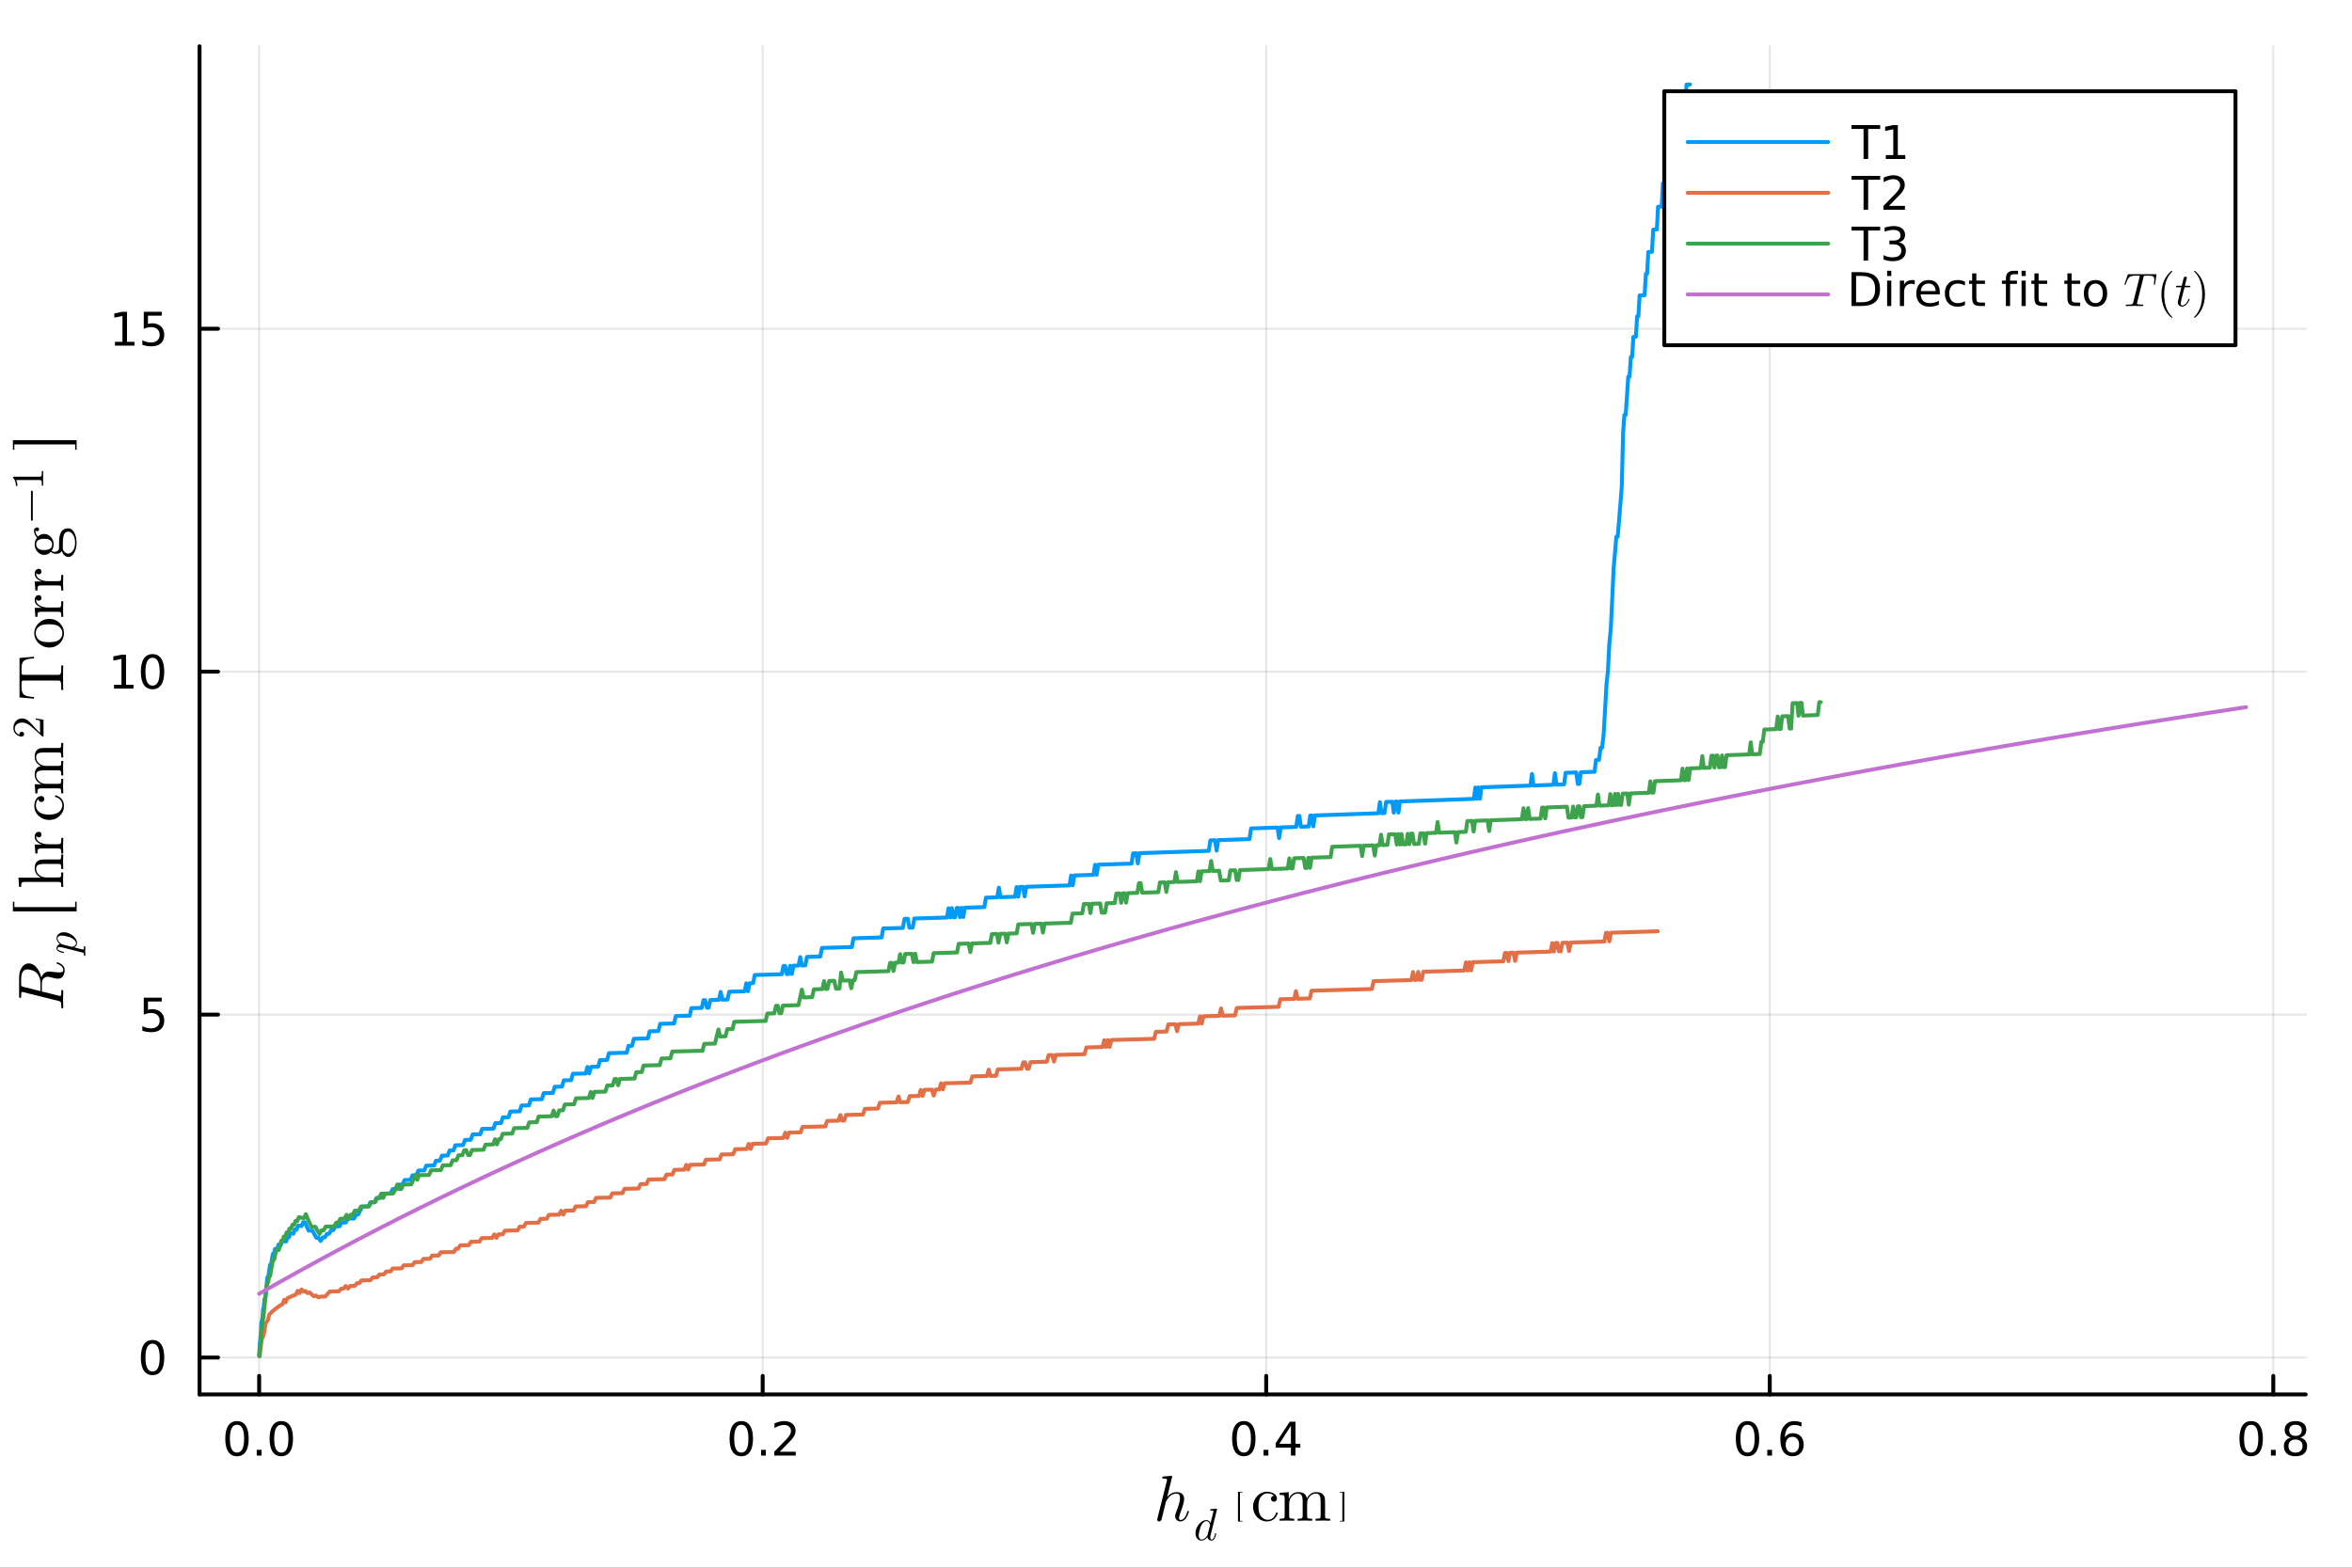 <?xml version="1.0" encoding="utf-8"?>
<svg xmlns="http://www.w3.org/2000/svg" xmlns:xlink="http://www.w3.org/1999/xlink" width="600" height="400" viewBox="0 0 2400 1600">
<rect x="0" y="0" width="2400" height="1600" fill="#333333" stroke="none"/>
<defs>
  <clipPath id="clip560">
    <rect x="0" y="0" width="2400" height="1600"/>
  </clipPath>
</defs>
<path clip-path="url(#clip560)" d="M0 1600 L2400 1600 L2400 0 L0 0  Z" fill="#ffffff" fill-rule="evenodd" fill-opacity="1"/>
<defs>
  <clipPath id="clip561">
    <rect x="480" y="0" width="1681" height="1600"/>
  </clipPath>
</defs>
<path clip-path="url(#clip560)" d="M203.612 1423.18 L2352.76 1423.18 L2352.76 47.244 L203.612 47.244  Z" fill="#ffffff" fill-rule="evenodd" fill-opacity="1"/>
<defs>
  <clipPath id="clip562">
    <rect x="203" y="47" width="2150" height="1377"/>
  </clipPath>
</defs>
<polyline clip-path="url(#clip562)" style="stroke:#000000; stroke-linecap:round; stroke-linejoin:round; stroke-width:2; stroke-opacity:0.1; fill:none" points="264.437,1423.18 264.437,47.244 "/>
<polyline clip-path="url(#clip562)" style="stroke:#000000; stroke-linecap:round; stroke-linejoin:round; stroke-width:2; stroke-opacity:0.1; fill:none" points="778.248,1423.18 778.248,47.244 "/>
<polyline clip-path="url(#clip562)" style="stroke:#000000; stroke-linecap:round; stroke-linejoin:round; stroke-width:2; stroke-opacity:0.1; fill:none" points="1292.06,1423.18 1292.06,47.244 "/>
<polyline clip-path="url(#clip562)" style="stroke:#000000; stroke-linecap:round; stroke-linejoin:round; stroke-width:2; stroke-opacity:0.1; fill:none" points="1805.87,1423.18 1805.87,47.244 "/>
<polyline clip-path="url(#clip562)" style="stroke:#000000; stroke-linecap:round; stroke-linejoin:round; stroke-width:2; stroke-opacity:0.1; fill:none" points="2319.68,1423.18 2319.68,47.244 "/>
<polyline clip-path="url(#clip562)" style="stroke:#000000; stroke-linecap:round; stroke-linejoin:round; stroke-width:2; stroke-opacity:0.1; fill:none" points="203.612,1385.52 2352.76,1385.52 "/>
<polyline clip-path="url(#clip562)" style="stroke:#000000; stroke-linecap:round; stroke-linejoin:round; stroke-width:2; stroke-opacity:0.1; fill:none" points="203.612,1035.52 2352.76,1035.52 "/>
<polyline clip-path="url(#clip562)" style="stroke:#000000; stroke-linecap:round; stroke-linejoin:round; stroke-width:2; stroke-opacity:0.1; fill:none" points="203.612,685.514 2352.76,685.514 "/>
<polyline clip-path="url(#clip562)" style="stroke:#000000; stroke-linecap:round; stroke-linejoin:round; stroke-width:2; stroke-opacity:0.1; fill:none" points="203.612,335.511 2352.76,335.511 "/>
<polyline clip-path="url(#clip560)" style="stroke:#000000; stroke-linecap:round; stroke-linejoin:round; stroke-width:4; stroke-opacity:1; fill:none" points="203.612,1423.18 2352.76,1423.18 "/>
<polyline clip-path="url(#clip560)" style="stroke:#000000; stroke-linecap:round; stroke-linejoin:round; stroke-width:4; stroke-opacity:1; fill:none" points="264.437,1423.18 264.437,1404.28 "/>
<polyline clip-path="url(#clip560)" style="stroke:#000000; stroke-linecap:round; stroke-linejoin:round; stroke-width:4; stroke-opacity:1; fill:none" points="778.248,1423.18 778.248,1404.28 "/>
<polyline clip-path="url(#clip560)" style="stroke:#000000; stroke-linecap:round; stroke-linejoin:round; stroke-width:4; stroke-opacity:1; fill:none" points="1292.06,1423.18 1292.06,1404.28 "/>
<polyline clip-path="url(#clip560)" style="stroke:#000000; stroke-linecap:round; stroke-linejoin:round; stroke-width:4; stroke-opacity:1; fill:none" points="1805.87,1423.18 1805.87,1404.28 "/>
<polyline clip-path="url(#clip560)" style="stroke:#000000; stroke-linecap:round; stroke-linejoin:round; stroke-width:4; stroke-opacity:1; fill:none" points="2319.68,1423.18 2319.68,1404.28 "/>
<path clip-path="url(#clip560)" d="M241.821 1454.1 Q238.21 1454.1 236.381 1457.66 Q234.576 1461.2 234.576 1468.33 Q234.576 1475.44 236.381 1479.01 Q238.21 1482.55 241.821 1482.55 Q245.455 1482.55 247.261 1479.01 Q249.089 1475.44 249.089 1468.33 Q249.089 1461.2 247.261 1457.66 Q245.455 1454.1 241.821 1454.1 M241.821 1450.39 Q247.631 1450.39 250.687 1455 Q253.765 1459.58 253.765 1468.33 Q253.765 1477.06 250.687 1481.67 Q247.631 1486.25 241.821 1486.25 Q236.011 1486.25 232.932 1481.67 Q229.877 1477.06 229.877 1468.33 Q229.877 1459.58 232.932 1455 Q236.011 1450.39 241.821 1450.39 Z" fill="#000000" fill-rule="nonzero" fill-opacity="1" /><path clip-path="url(#clip560)" d="M261.983 1479.7 L266.867 1479.7 L266.867 1485.58 L261.983 1485.58 L261.983 1479.7 Z" fill="#000000" fill-rule="nonzero" fill-opacity="1" /><path clip-path="url(#clip560)" d="M287.052 1454.1 Q283.441 1454.1 281.612 1457.66 Q279.807 1461.2 279.807 1468.33 Q279.807 1475.44 281.612 1479.01 Q283.441 1482.55 287.052 1482.55 Q290.686 1482.55 292.492 1479.01 Q294.321 1475.44 294.321 1468.33 Q294.321 1461.2 292.492 1457.66 Q290.686 1454.1 287.052 1454.1 M287.052 1450.39 Q292.862 1450.39 295.918 1455 Q298.997 1459.58 298.997 1468.33 Q298.997 1477.06 295.918 1481.67 Q292.862 1486.25 287.052 1486.25 Q281.242 1486.25 278.163 1481.67 Q275.108 1477.06 275.108 1468.33 Q275.108 1459.58 278.163 1455 Q281.242 1450.39 287.052 1450.39 Z" fill="#000000" fill-rule="nonzero" fill-opacity="1" /><path clip-path="url(#clip560)" d="M756.431 1454.1 Q752.82 1454.1 750.991 1457.66 Q749.186 1461.2 749.186 1468.33 Q749.186 1475.44 750.991 1479.01 Q752.82 1482.55 756.431 1482.55 Q760.065 1482.55 761.871 1479.01 Q763.699 1475.44 763.699 1468.33 Q763.699 1461.2 761.871 1457.66 Q760.065 1454.1 756.431 1454.1 M756.431 1450.39 Q762.241 1450.39 765.297 1455 Q768.375 1459.58 768.375 1468.33 Q768.375 1477.06 765.297 1481.67 Q762.241 1486.25 756.431 1486.25 Q750.621 1486.25 747.542 1481.67 Q744.487 1477.06 744.487 1468.33 Q744.487 1459.58 747.542 1455 Q750.621 1450.39 756.431 1450.39 Z" fill="#000000" fill-rule="nonzero" fill-opacity="1" /><path clip-path="url(#clip560)" d="M776.593 1479.7 L781.477 1479.7 L781.477 1485.58 L776.593 1485.58 L776.593 1479.7 Z" fill="#000000" fill-rule="nonzero" fill-opacity="1" /><path clip-path="url(#clip560)" d="M795.69 1481.64 L812.009 1481.64 L812.009 1485.58 L790.065 1485.58 L790.065 1481.64 Q792.727 1478.89 797.31 1474.26 Q801.917 1469.61 803.097 1468.27 Q805.343 1465.74 806.222 1464.01 Q807.125 1462.25 807.125 1460.56 Q807.125 1457.8 805.181 1456.07 Q803.259 1454.33 800.158 1454.33 Q797.958 1454.33 795.505 1455.09 Q793.074 1455.86 790.296 1457.41 L790.296 1452.69 Q793.121 1451.55 795.574 1450.97 Q798.028 1450.39 800.065 1450.39 Q805.435 1450.39 808.63 1453.08 Q811.824 1455.77 811.824 1460.26 Q811.824 1462.39 811.014 1464.31 Q810.227 1466.2 808.12 1468.8 Q807.542 1469.47 804.44 1472.69 Q801.338 1475.88 795.69 1481.64 Z" fill="#000000" fill-rule="nonzero" fill-opacity="1" /><path clip-path="url(#clip560)" d="M1269.2 1454.1 Q1265.59 1454.1 1263.76 1457.66 Q1261.96 1461.2 1261.96 1468.33 Q1261.96 1475.44 1263.76 1479.01 Q1265.59 1482.55 1269.2 1482.55 Q1272.83 1482.55 1274.64 1479.01 Q1276.47 1475.44 1276.47 1468.33 Q1276.47 1461.2 1274.64 1457.66 Q1272.83 1454.1 1269.2 1454.1 M1269.2 1450.39 Q1275.01 1450.39 1278.07 1455 Q1281.14 1459.58 1281.14 1468.33 Q1281.14 1477.06 1278.07 1481.67 Q1275.01 1486.25 1269.2 1486.25 Q1263.39 1486.25 1260.31 1481.67 Q1257.26 1477.06 1257.26 1468.33 Q1257.26 1459.58 1260.31 1455 Q1263.39 1450.39 1269.2 1450.39 Z" fill="#000000" fill-rule="nonzero" fill-opacity="1" /><path clip-path="url(#clip560)" d="M1289.36 1479.7 L1294.25 1479.7 L1294.25 1485.58 L1289.36 1485.58 L1289.36 1479.7 Z" fill="#000000" fill-rule="nonzero" fill-opacity="1" /><path clip-path="url(#clip560)" d="M1317.28 1455.09 L1305.47 1473.54 L1317.28 1473.54 L1317.28 1455.09 M1316.05 1451.02 L1321.93 1451.02 L1321.93 1473.54 L1326.86 1473.54 L1326.86 1477.43 L1321.93 1477.43 L1321.93 1485.58 L1317.28 1485.58 L1317.28 1477.43 L1301.68 1477.43 L1301.68 1472.92 L1316.05 1451.02 Z" fill="#000000" fill-rule="nonzero" fill-opacity="1" /><path clip-path="url(#clip560)" d="M1783.17 1454.1 Q1779.56 1454.1 1777.73 1457.66 Q1775.93 1461.2 1775.93 1468.33 Q1775.93 1475.44 1777.73 1479.01 Q1779.56 1482.55 1783.17 1482.55 Q1786.81 1482.55 1788.61 1479.01 Q1790.44 1475.44 1790.44 1468.33 Q1790.44 1461.2 1788.61 1457.66 Q1786.81 1454.1 1783.17 1454.1 M1783.17 1450.39 Q1788.98 1450.39 1792.04 1455 Q1795.12 1459.58 1795.12 1468.33 Q1795.12 1477.06 1792.04 1481.67 Q1788.98 1486.25 1783.17 1486.25 Q1777.36 1486.25 1774.29 1481.67 Q1771.23 1477.06 1771.23 1468.33 Q1771.23 1459.58 1774.29 1455 Q1777.36 1450.39 1783.17 1450.39 Z" fill="#000000" fill-rule="nonzero" fill-opacity="1" /><path clip-path="url(#clip560)" d="M1803.34 1479.7 L1808.22 1479.7 L1808.22 1485.58 L1803.34 1485.58 L1803.34 1479.7 Z" fill="#000000" fill-rule="nonzero" fill-opacity="1" /><path clip-path="url(#clip560)" d="M1828.98 1466.44 Q1825.84 1466.44 1823.98 1468.59 Q1822.16 1470.74 1822.16 1474.49 Q1822.16 1478.22 1823.98 1480.39 Q1825.84 1482.55 1828.98 1482.55 Q1832.13 1482.55 1833.96 1480.39 Q1835.81 1478.22 1835.81 1474.49 Q1835.81 1470.74 1833.96 1468.59 Q1832.13 1466.44 1828.98 1466.44 M1838.27 1451.78 L1838.27 1456.04 Q1836.51 1455.21 1834.7 1454.77 Q1832.92 1454.33 1831.16 1454.33 Q1826.53 1454.33 1824.08 1457.45 Q1821.65 1460.58 1821.3 1466.9 Q1822.66 1464.89 1824.72 1463.82 Q1826.78 1462.73 1829.26 1462.73 Q1834.47 1462.73 1837.48 1465.9 Q1840.51 1469.05 1840.51 1474.49 Q1840.51 1479.82 1837.36 1483.03 Q1834.22 1486.25 1828.98 1486.25 Q1822.99 1486.25 1819.82 1481.67 Q1816.65 1477.06 1816.65 1468.33 Q1816.65 1460.14 1820.53 1455.28 Q1824.42 1450.39 1830.97 1450.39 Q1832.73 1450.39 1834.52 1450.74 Q1836.32 1451.09 1838.27 1451.78 Z" fill="#000000" fill-rule="nonzero" fill-opacity="1" /><path clip-path="url(#clip560)" d="M2297.11 1454.1 Q2293.5 1454.1 2291.67 1457.66 Q2289.87 1461.2 2289.87 1468.33 Q2289.87 1475.44 2291.67 1479.01 Q2293.5 1482.55 2297.11 1482.55 Q2300.75 1482.55 2302.55 1479.01 Q2304.38 1475.44 2304.38 1468.33 Q2304.38 1461.2 2302.55 1457.66 Q2300.75 1454.1 2297.11 1454.1 M2297.11 1450.39 Q2302.92 1450.39 2305.98 1455 Q2309.06 1459.58 2309.06 1468.33 Q2309.06 1477.06 2305.98 1481.67 Q2302.92 1486.25 2297.11 1486.25 Q2291.3 1486.25 2288.22 1481.67 Q2285.17 1477.06 2285.17 1468.33 Q2285.17 1459.58 2288.22 1455 Q2291.3 1450.39 2297.11 1450.39 Z" fill="#000000" fill-rule="nonzero" fill-opacity="1" /><path clip-path="url(#clip560)" d="M2317.27 1479.7 L2322.16 1479.7 L2322.16 1485.58 L2317.27 1485.58 L2317.27 1479.7 Z" fill="#000000" fill-rule="nonzero" fill-opacity="1" /><path clip-path="url(#clip560)" d="M2342.34 1469.17 Q2339.01 1469.17 2337.09 1470.95 Q2335.19 1472.73 2335.19 1475.86 Q2335.19 1478.98 2337.09 1480.77 Q2339.01 1482.55 2342.34 1482.55 Q2345.68 1482.55 2347.6 1480.77 Q2349.52 1478.96 2349.52 1475.86 Q2349.52 1472.73 2347.6 1470.95 Q2345.7 1469.17 2342.34 1469.17 M2337.67 1467.18 Q2334.66 1466.44 2332.97 1464.38 Q2331.3 1462.32 2331.3 1459.35 Q2331.3 1455.21 2334.24 1452.8 Q2337.2 1450.39 2342.34 1450.39 Q2347.51 1450.39 2350.45 1452.8 Q2353.39 1455.21 2353.39 1459.35 Q2353.39 1462.32 2351.7 1464.38 Q2350.03 1466.44 2347.04 1467.18 Q2350.42 1467.96 2352.3 1470.26 Q2354.2 1472.55 2354.2 1475.86 Q2354.2 1480.88 2351.12 1483.57 Q2348.06 1486.25 2342.34 1486.25 Q2336.63 1486.25 2333.55 1483.57 Q2330.49 1480.88 2330.49 1475.86 Q2330.49 1472.55 2332.39 1470.26 Q2334.29 1467.96 2337.67 1467.18 M2335.95 1459.79 Q2335.95 1462.48 2337.62 1463.98 Q2339.31 1465.49 2342.34 1465.49 Q2345.35 1465.49 2347.04 1463.98 Q2348.76 1462.48 2348.76 1459.79 Q2348.76 1457.11 2347.04 1455.6 Q2345.35 1454.1 2342.34 1454.1 Q2339.31 1454.1 2337.62 1455.6 Q2335.95 1457.11 2335.95 1459.79 Z" fill="#000000" fill-rule="nonzero" fill-opacity="1" /><path clip-path="url(#clip560)" d="M1213.19 1542.62 Q1213.19 1542.87 1212.9 1543.87 Q1212.62 1544.87 1211.91 1546.42 Q1211.23 1547.96 1210.3 1549.38 Q1209.36 1550.76 1207.82 1551.8 Q1206.3 1552.79 1204.56 1552.79 Q1202.24 1552.79 1200.7 1551.25 Q1199.15 1549.7 1199.15 1547.38 Q1199.15 1547.06 1199.19 1546.74 Q1199.22 1546.42 1199.25 1546.22 Q1199.28 1546 1199.38 1545.64 Q1199.51 1545.26 1199.54 1545.1 Q1199.6 1544.94 1199.76 1544.45 Q1199.96 1543.94 1200.02 1543.74 Q1204.11 1533.31 1204.11 1528.96 Q1204.11 1524.36 1200.54 1524.36 Q1197.35 1524.36 1194.19 1526.67 Q1192.74 1527.83 1191.36 1529.9 Q1189.97 1531.96 1189.72 1532.73 Q1189.43 1534.4 1189.01 1535.69 Q1188.82 1536.59 1187.88 1540.1 L1186.43 1546.06 L1185.18 1551.05 Q1184.92 1551.76 1184.21 1552.28 Q1183.5 1552.79 1182.73 1552.79 Q1182.08 1552.79 1181.44 1552.34 Q1180.83 1551.92 1180.83 1550.93 Q1180.83 1550.41 1181.09 1549.48 L1190.65 1511.47 L1190.84 1510.19 Q1190.84 1509.8 1190.68 1509.61 Q1190.55 1509.38 1189.78 1509.22 Q1189.04 1509.06 1187.56 1509.06 Q1186.95 1509.06 1186.66 1509.03 Q1186.4 1508.99 1186.17 1508.83 Q1185.95 1508.64 1185.95 1508.25 Q1185.95 1507.71 1186.17 1507.42 Q1186.43 1507.09 1186.63 1507.03 Q1186.82 1506.96 1187.2 1506.93 Q1187.75 1506.9 1189.59 1506.74 Q1191.42 1506.55 1193 1506.42 Q1194.58 1506.29 1195.26 1506.29 Q1195.64 1506.29 1195.84 1506.48 Q1196.06 1506.64 1196.09 1506.84 L1196.13 1507 L1190.97 1527.96 Q1195.06 1522.91 1200.73 1522.91 Q1204.4 1522.91 1206.37 1524.81 Q1208.33 1526.67 1208.33 1529.96 Q1208.33 1533.73 1204.31 1544.45 Q1203.11 1547.45 1203.11 1549.15 Q1203.11 1550.28 1203.47 1550.8 Q1203.86 1551.31 1204.69 1551.31 Q1205.98 1551.31 1207.11 1550.57 Q1208.27 1549.8 1209.07 1548.54 Q1209.88 1547.25 1210.43 1545.97 Q1211 1544.65 1211.42 1543.16 Q1211.68 1542.36 1211.81 1542.17 Q1211.97 1541.97 1212.42 1541.97 Q1213.19 1541.97 1213.19 1542.62 Z" fill="#000000" fill-rule="nonzero" fill-opacity="1" /><path clip-path="url(#clip560)" d="M1241.9 1540.29 L1235.24 1566.98 Q1234.97 1568.17 1234.97 1569.19 Q1234.97 1571.31 1236.35 1571.31 Q1237.03 1571.31 1237.57 1570.88 Q1238.11 1570.45 1238.54 1569.55 Q1238.96 1568.65 1239.24 1567.81 Q1239.51 1566.96 1239.87 1565.6 Q1239.98 1565.06 1240.07 1564.93 Q1240.18 1564.77 1240.5 1564.77 Q1241.06 1564.77 1241.06 1565.22 Q1240.45 1568.13 1239.66 1569.8 Q1238.4 1572.34 1236.26 1572.34 Q1234.64 1572.34 1233.49 1571.35 Q1232.34 1570.36 1232.07 1568.87 Q1229.11 1572.34 1226.05 1572.34 Q1223.34 1572.34 1221.63 1570.29 Q1219.91 1568.22 1219.91 1564.95 Q1219.91 1561.66 1221.54 1558.5 Q1223.18 1555.35 1225.78 1553.38 Q1228.37 1551.42 1231.03 1551.42 Q1233.85 1551.42 1235.29 1554.38 L1238.06 1543.42 L1238.2 1542.52 Q1238.2 1542.25 1238.09 1542.11 Q1238 1541.95 1237.45 1541.84 Q1236.94 1541.73 1235.9 1541.73 Q1235.47 1541.73 1235.27 1541.71 Q1235.09 1541.68 1234.93 1541.57 Q1234.77 1541.44 1234.77 1541.16 Q1234.77 1540.38 1235.43 1540.29 Q1239.75 1539.79 1241.29 1539.79 Q1241.56 1539.79 1241.71 1539.93 Q1241.87 1540.04 1241.87 1540.17 L1241.9 1540.29 M1234.73 1556.49 Q1234.73 1556.29 1234.57 1555.73 Q1234.41 1555.16 1234.05 1554.38 Q1233.69 1553.59 1232.9 1553.02 Q1232.13 1552.44 1231.1 1552.44 Q1229.7 1552.44 1228.23 1553.63 Q1226.79 1554.83 1225.73 1556.86 Q1224.92 1558.48 1224.04 1561.88 Q1223.18 1565.29 1223.18 1566.98 Q1223.18 1568.02 1223.41 1568.94 Q1223.66 1569.84 1224.36 1570.59 Q1225.05 1571.31 1226.14 1571.31 Q1228.77 1571.31 1231.37 1568.04 Q1231.86 1567.47 1231.98 1567.25 Q1232.11 1567 1232.29 1566.32 L1234.59 1557.28 Q1234.73 1556.61 1234.73 1556.49 Z" fill="#000000" fill-rule="nonzero" fill-opacity="1" /><path clip-path="url(#clip560)" d="M1263.25 1552.86 L1263.25 1522.56 L1267.82 1522.56 L1267.82 1523.25 L1265.27 1523.25 L1265.27 1552.17 L1267.82 1552.17 L1267.82 1552.86 L1263.25 1552.86 Z" fill="#000000" fill-rule="nonzero" fill-opacity="1" /><path clip-path="url(#clip560)" d="M1282.81 1548.45 Q1278.63 1544.07 1278.63 1537.82 Q1278.63 1531.54 1282.75 1527.03 Q1286.87 1522.49 1292.93 1522.49 Q1296.95 1522.49 1299.98 1524.42 Q1303.01 1526.32 1303.01 1529.57 Q1303.01 1531.02 1302.14 1531.86 Q1301.3 1532.66 1299.98 1532.66 Q1298.59 1532.66 1297.76 1531.83 Q1296.95 1530.96 1296.95 1529.64 Q1296.95 1529.06 1297.14 1528.48 Q1297.34 1527.9 1298.05 1527.29 Q1298.79 1526.67 1300.04 1526.58 Q1297.69 1524.16 1293.12 1524.16 Q1293.05 1524.16 1292.99 1524.16 Q1289.64 1524.16 1286.87 1527.32 Q1284.1 1530.47 1284.1 1537.69 Q1284.1 1541.46 1285 1544.23 Q1285.94 1546.96 1287.45 1548.38 Q1288.96 1549.8 1290.45 1550.47 Q1291.93 1551.12 1293.38 1551.12 Q1299.85 1551.12 1302.04 1544.19 Q1302.23 1543.55 1302.88 1543.55 Q1303.75 1543.55 1303.75 1544.19 Q1303.75 1544.52 1303.49 1545.35 Q1303.23 1546.19 1302.43 1547.51 Q1301.62 1548.83 1300.46 1549.99 Q1299.33 1551.12 1297.31 1551.96 Q1295.31 1552.79 1292.8 1552.79 Q1287 1552.79 1282.81 1548.45 Z" fill="#000000" fill-rule="nonzero" fill-opacity="1" /><path clip-path="url(#clip560)" d="M1305.77 1552.05 L1305.77 1550.02 Q1309.28 1550.02 1310.09 1549.61 Q1310.89 1549.15 1310.89 1547.03 L1310.89 1529.35 Q1310.89 1526.9 1310.02 1526.29 Q1309.19 1525.68 1305.77 1525.68 L1305.77 1523.62 L1315.05 1522.91 L1315.05 1529.83 Q1318.14 1522.91 1324.81 1522.91 Q1332.54 1522.91 1333.6 1529.35 Q1334.73 1526.84 1337.08 1524.87 Q1339.46 1522.91 1343.16 1522.91 Q1348.12 1522.91 1350.09 1525.35 Q1351.54 1527 1351.83 1528.83 Q1352.12 1530.67 1352.12 1535.43 L1352.12 1548.03 Q1352.18 1549.41 1353.24 1549.73 Q1354.31 1550.02 1357.27 1550.02 L1357.27 1552.05 Q1350.54 1551.86 1349.9 1551.86 Q1349.38 1551.86 1342.42 1552.05 L1342.42 1550.02 Q1345.93 1550.02 1346.74 1549.61 Q1347.58 1549.15 1347.58 1547.03 L1347.58 1531.67 Q1347.58 1528.32 1346.55 1526.35 Q1345.52 1524.36 1342.68 1524.36 Q1339.27 1524.36 1336.53 1527.22 Q1333.79 1530.09 1333.79 1534.92 L1333.79 1547.03 Q1333.79 1549.15 1334.6 1549.61 Q1335.44 1550.02 1338.95 1550.02 L1338.95 1552.05 Q1332.21 1551.86 1331.54 1551.86 Q1331.02 1551.86 1324.1 1552.05 L1324.1 1550.02 Q1327.61 1550.02 1328.41 1549.61 Q1329.25 1549.15 1329.25 1547.03 L1329.25 1531.67 Q1329.25 1528.32 1328.22 1526.35 Q1327.19 1524.36 1324.36 1524.36 Q1320.94 1524.36 1318.2 1527.22 Q1315.47 1530.09 1315.47 1534.92 L1315.47 1547.03 Q1315.47 1549.15 1316.27 1549.61 Q1317.11 1550.02 1320.59 1550.02 L1320.59 1552.05 Q1313.86 1551.86 1313.21 1551.86 Q1312.7 1551.86 1305.77 1552.05 Z" fill="#000000" fill-rule="nonzero" fill-opacity="1" /><path clip-path="url(#clip560)" d="M1367.2 1552.17 L1369.75 1552.17 L1369.75 1523.25 L1367.2 1523.25 L1367.2 1522.56 L1371.77 1522.56 L1371.77 1552.86 L1367.2 1552.86 L1367.2 1552.17 Z" fill="#000000" fill-rule="nonzero" fill-opacity="1" /><polyline clip-path="url(#clip560)" style="stroke:#000000; stroke-linecap:round; stroke-linejoin:round; stroke-width:4; stroke-opacity:1; fill:none" points="203.612,1423.18 203.612,47.244 "/>
<polyline clip-path="url(#clip560)" style="stroke:#000000; stroke-linecap:round; stroke-linejoin:round; stroke-width:4; stroke-opacity:1; fill:none" points="203.612,1385.52 222.509,1385.52 "/>
<polyline clip-path="url(#clip560)" style="stroke:#000000; stroke-linecap:round; stroke-linejoin:round; stroke-width:4; stroke-opacity:1; fill:none" points="203.612,1035.52 222.509,1035.52 "/>
<polyline clip-path="url(#clip560)" style="stroke:#000000; stroke-linecap:round; stroke-linejoin:round; stroke-width:4; stroke-opacity:1; fill:none" points="203.612,685.514 222.509,685.514 "/>
<polyline clip-path="url(#clip560)" style="stroke:#000000; stroke-linecap:round; stroke-linejoin:round; stroke-width:4; stroke-opacity:1; fill:none" points="203.612,335.511 222.509,335.511 "/>
<path clip-path="url(#clip560)" d="M155.667 1371.32 Q152.056 1371.32 150.228 1374.88 Q148.422 1378.43 148.422 1385.55 Q148.422 1392.66 150.228 1396.23 Q152.056 1399.77 155.667 1399.77 Q159.302 1399.77 161.107 1396.23 Q162.936 1392.66 162.936 1385.55 Q162.936 1378.43 161.107 1374.88 Q159.302 1371.32 155.667 1371.32 M155.667 1367.62 Q161.478 1367.62 164.533 1372.22 Q167.612 1376.8 167.612 1385.55 Q167.612 1394.28 164.533 1398.89 Q161.478 1403.47 155.667 1403.47 Q149.857 1403.47 146.779 1398.89 Q143.723 1394.28 143.723 1385.55 Q143.723 1376.8 146.779 1372.22 Q149.857 1367.62 155.667 1367.62 Z" fill="#000000" fill-rule="nonzero" fill-opacity="1" /><path clip-path="url(#clip560)" d="M146.709 1018.24 L165.065 1018.24 L165.065 1022.17 L150.991 1022.17 L150.991 1030.64 Q152.01 1030.3 153.028 1030.14 Q154.047 1029.95 155.066 1029.95 Q160.853 1029.95 164.232 1033.12 Q167.612 1036.29 167.612 1041.71 Q167.612 1047.29 164.14 1050.39 Q160.667 1053.47 154.348 1053.47 Q152.172 1053.47 149.904 1053.1 Q147.658 1052.73 145.251 1051.99 L145.251 1047.29 Q147.334 1048.42 149.556 1048.98 Q151.778 1049.53 154.255 1049.53 Q158.26 1049.53 160.598 1047.43 Q162.936 1045.32 162.936 1041.71 Q162.936 1038.1 160.598 1035.99 Q158.26 1033.88 154.255 1033.88 Q152.38 1033.88 150.505 1034.3 Q148.654 1034.72 146.709 1035.6 L146.709 1018.24 Z" fill="#000000" fill-rule="nonzero" fill-opacity="1" /><path clip-path="url(#clip560)" d="M116.316 698.859 L123.955 698.859 L123.955 672.493 L115.644 674.16 L115.644 669.9 L123.908 668.234 L128.584 668.234 L128.584 698.859 L136.223 698.859 L136.223 702.794 L116.316 702.794 L116.316 698.859 Z" fill="#000000" fill-rule="nonzero" fill-opacity="1" /><path clip-path="url(#clip560)" d="M155.667 671.312 Q152.056 671.312 150.228 674.877 Q148.422 678.419 148.422 685.548 Q148.422 692.655 150.228 696.22 Q152.056 699.761 155.667 699.761 Q159.302 699.761 161.107 696.22 Q162.936 692.655 162.936 685.548 Q162.936 678.419 161.107 674.877 Q159.302 671.312 155.667 671.312 M155.667 667.609 Q161.478 667.609 164.533 672.215 Q167.612 676.799 167.612 685.548 Q167.612 694.275 164.533 698.882 Q161.478 703.465 155.667 703.465 Q149.857 703.465 146.779 698.882 Q143.723 694.275 143.723 685.548 Q143.723 676.799 146.779 672.215 Q149.857 667.609 155.667 667.609 Z" fill="#000000" fill-rule="nonzero" fill-opacity="1" /><path clip-path="url(#clip560)" d="M117.311 348.855 L124.95 348.855 L124.95 322.49 L116.64 324.156 L116.64 319.897 L124.904 318.231 L129.58 318.231 L129.58 348.855 L137.218 348.855 L137.218 352.791 L117.311 352.791 L117.311 348.855 Z" fill="#000000" fill-rule="nonzero" fill-opacity="1" /><path clip-path="url(#clip560)" d="M146.709 318.231 L165.065 318.231 L165.065 322.166 L150.991 322.166 L150.991 330.638 Q152.01 330.291 153.028 330.129 Q154.047 329.943 155.066 329.943 Q160.853 329.943 164.232 333.115 Q167.612 336.286 167.612 341.703 Q167.612 347.281 164.14 350.383 Q160.667 353.462 154.348 353.462 Q152.172 353.462 149.904 353.091 Q147.658 352.721 145.251 351.98 L145.251 347.281 Q147.334 348.416 149.556 348.971 Q151.778 349.527 154.255 349.527 Q158.26 349.527 160.598 347.42 Q162.936 345.314 162.936 341.703 Q162.936 338.092 160.598 335.985 Q158.26 333.879 154.255 333.879 Q152.38 333.879 150.505 334.295 Q148.654 334.712 146.709 335.592 L146.709 318.231 Z" fill="#000000" fill-rule="nonzero" fill-opacity="1" /><path clip-path="url(#clip560)" d="M28.067 989.373 Q27.004 989.373 26.134 989.662 Q25.232 989.92 24.62 990.339 Q23.976 990.725 23.493 991.466 Q22.978 992.207 22.656 992.819 Q22.334 993.431 22.141 994.461 Q21.915 995.492 21.819 996.168 Q21.69 996.844 21.625 998.004 Q21.561 999.163 21.561 999.743 Q21.561 1000.29 21.561 1001.39 Q21.561 1004.83 21.625 1005.41 Q21.754 1006.28 22.269 1006.6 Q22.753 1006.92 24.073 1007.25 L41.271 1011.53 L41.271 1004.16 Q41.271 1000.13 40.144 997.36 Q39.016 994.59 37.438 993.012 Q35.699 991.273 32.897 990.339 Q30.095 989.373 28.067 989.373 M58.437 982.191 Q58.791 982.191 59.596 982.481 Q60.401 982.738 61.528 983.382 Q62.623 984.026 63.622 984.896 Q64.62 985.766 65.296 987.15 Q66.005 988.535 66.005 990.113 Q66.005 990.5 65.973 990.886 Q65.973 991.273 65.812 992.239 Q65.683 993.173 65.425 993.946 Q65.2 994.719 64.652 995.685 Q64.137 996.651 63.428 997.327 Q62.688 997.972 61.528 998.422 Q60.337 998.873 58.888 998.873 Q57.599 998.873 53.284 997.811 Q49.612 996.877 48.71 996.877 Q47.712 996.877 46.778 997.199 Q45.844 997.489 44.878 998.229 Q43.912 998.938 43.332 1000.45 Q42.72 1001.97 42.72 1004.09 L42.72 1011.92 L60.208 1016.3 Q60.24 1016.3 60.691 1016.39 Q61.11 1016.49 61.335 1016.49 Q61.754 1016.49 62.011 1016.23 Q62.269 1015.94 62.398 1015.23 Q62.495 1014.53 62.527 1013.98 Q62.527 1013.4 62.527 1012.21 Q62.527 1010.73 62.784 1010.47 Q62.945 1010.34 63.235 1010.34 Q63.686 1010.34 64.008 1010.47 Q64.298 1010.56 64.395 1010.82 Q64.491 1011.05 64.523 1011.21 Q64.556 1011.37 64.556 1011.66 L64.362 1020.03 L64.556 1028.34 Q64.556 1029.28 63.815 1029.28 Q63.171 1029.28 62.913 1029.05 Q62.623 1028.82 62.591 1028.53 Q62.527 1028.25 62.527 1027.5 Q62.527 1025.89 62.43 1024.93 Q62.334 1023.96 62.205 1023.35 Q62.044 1022.71 61.593 1022.38 Q61.142 1022.03 60.755 1021.87 Q60.337 1021.71 59.403 1021.48 L23.976 1012.66 Q22.913 1012.4 22.753 1012.4 Q22.141 1012.4 21.98 1012.79 Q21.786 1013.14 21.69 1014.17 L21.561 1016.68 Q21.561 1017.46 21.529 1017.78 Q21.497 1018.07 21.335 1018.29 Q21.174 1018.52 20.82 1018.52 Q19.918 1018.52 19.725 1018.13 Q19.5 1017.75 19.5 1016.62 L19.5 997.811 Q19.5 991.402 22.302 987.344 Q25.104 983.254 29.387 983.254 Q31.319 983.254 33.123 984.123 Q34.926 984.993 36.343 986.442 Q37.76 987.859 38.952 989.759 Q40.111 991.659 40.917 993.688 Q41.69 995.685 42.14 997.746 Q42.462 996.844 42.946 996.007 Q43.429 995.137 44.33 994.042 Q45.232 992.915 46.681 992.239 Q48.131 991.563 49.902 991.563 Q51.158 991.563 53.026 991.82 Q58.34 992.464 60.53 992.464 Q62.623 992.464 63.59 991.917 Q64.556 991.369 64.556 989.824 Q64.556 988.31 63.203 986.635 Q61.818 984.928 58.565 983.833 Q57.631 983.576 57.631 982.964 Q57.631 982.931 57.631 982.899 Q57.631 982.835 57.696 982.706 Q57.728 982.577 57.825 982.481 Q57.889 982.352 58.05 982.287 Q58.211 982.191 58.437 982.191 Z" fill="#000000" fill-rule="nonzero" fill-opacity="1" /><path clip-path="url(#clip560)" d="M65.09 951.489 Q68.382 951.489 71.56 953.157 Q74.739 954.802 76.7 957.395 Q78.639 959.988 78.639 962.625 Q78.639 964.203 77.782 965.263 Q76.903 966.3 75.663 966.864 Q77.196 967.292 80.871 968.216 Q84.546 969.141 84.906 969.141 Q85.109 969.141 85.2 969.095 Q85.29 969.05 85.402 968.847 Q85.538 968.645 85.583 968.149 Q85.65 967.653 85.65 966.819 Q85.65 966.39 85.65 966.232 Q85.673 966.052 85.786 965.894 Q85.898 965.714 86.146 965.714 Q87.071 965.714 87.071 966.548 Q87.071 967.292 87.003 968.825 Q86.935 970.358 86.935 971.124 Q86.935 971.778 87.003 973.086 Q87.071 974.393 87.071 975.002 Q87.071 975.611 86.53 975.611 Q86.214 975.611 86.011 975.521 Q85.831 975.453 85.741 975.273 Q85.673 975.092 85.65 974.934 Q85.65 974.799 85.65 974.529 Q85.65 973.492 85.47 973.041 Q85.312 972.59 84.974 972.432 Q84.659 972.252 83.757 972.049 L63.197 966.864 Q61.821 966.548 60.852 966.548 Q59.635 966.548 59.184 966.931 Q58.733 967.314 58.733 967.991 Q58.733 969.163 60.13 969.93 Q61.528 970.696 64.234 971.35 Q64.978 971.553 65.135 971.688 Q65.293 971.801 65.293 972.139 Q65.271 972.703 64.82 972.703 Q64.707 972.703 63.986 972.522 Q63.242 972.342 62.16 972.004 Q61.055 971.643 60.356 971.26 Q59.883 971.034 59.567 970.831 Q59.251 970.628 58.755 970.223 Q58.259 969.794 57.989 969.186 Q57.718 968.577 57.718 967.833 Q57.718 966.39 58.575 965.195 Q59.432 964 61.167 963.685 Q59.657 962.4 58.688 960.822 Q57.718 959.244 57.718 957.643 Q57.718 954.983 59.792 953.247 Q61.844 951.489 65.09 951.489 M63.061 954.825 Q61.01 954.825 59.883 955.614 Q58.733 956.381 58.733 957.778 Q58.733 959.514 60.491 961.521 Q62.16 963.505 63.715 963.91 L72.755 966.187 L73.499 966.323 Q73.634 966.323 74.04 966.255 Q74.424 966.165 75.055 965.917 Q75.686 965.646 76.249 965.286 Q76.791 964.902 77.196 964.226 Q77.602 963.527 77.602 962.67 Q77.602 961.295 76.385 959.807 Q75.167 958.297 72.868 957.17 Q71.38 956.471 68.179 955.659 Q64.955 954.825 63.061 954.825 Z" fill="#000000" fill-rule="nonzero" fill-opacity="1" /><path clip-path="url(#clip560)" d="M78.186 930.157 L13.165 930.157 L13.165 920.347 L14.657 920.347 L14.657 925.808 L76.694 925.808 L76.694 920.347 L78.186 920.347 L78.186 930.157 Z" fill="#000000" fill-rule="nonzero" fill-opacity="1" /><path clip-path="url(#clip560)" d="M64.556 905.227 L62.527 905.227 Q62.527 901.717 62.108 900.912 Q61.657 900.107 59.532 900.107 L25.232 900.107 Q22.785 900.107 22.173 900.976 Q21.561 901.814 21.561 905.227 L19.5 905.227 L18.791 895.759 L41.722 895.759 L41.722 895.694 Q39.339 894.632 37.374 892.248 Q35.409 889.865 35.409 886.194 Q35.409 881.234 37.857 879.27 Q39.499 877.82 41.335 877.53 Q43.171 877.208 47.938 877.208 L60.53 877.208 Q61.915 877.144 62.237 876.081 Q62.527 875.018 62.527 872.055 L64.556 872.055 Q64.362 878.786 64.362 879.463 Q64.362 879.978 64.556 886.902 L62.527 886.902 Q62.527 883.392 62.108 882.587 Q61.657 881.749 59.532 881.749 L44.169 881.749 Q40.82 881.749 38.855 882.78 Q36.859 883.811 36.859 886.645 Q36.859 890.058 39.725 892.796 Q42.591 895.533 47.422 895.533 L59.532 895.533 Q61.657 895.533 62.108 894.728 Q62.527 893.891 62.527 890.413 L64.556 890.413 Q64.362 897.144 64.362 897.788 Q64.362 898.303 64.556 905.227 Z" fill="#000000" fill-rule="nonzero" fill-opacity="1" /><path clip-path="url(#clip560)" d="M64.556 871.103 L62.527 871.103 Q62.527 867.592 62.108 866.787 Q61.657 865.95 59.532 865.95 L41.851 865.95 Q39.403 865.95 38.791 866.819 Q38.179 867.657 38.179 871.103 L36.118 871.103 L35.409 861.924 L42.656 861.924 Q39.822 860.99 37.632 859.026 Q35.409 857.029 35.409 853.808 Q35.409 851.683 36.601 850.33 Q37.793 848.945 39.435 848.945 Q40.884 848.945 41.625 849.847 Q42.334 850.716 42.334 851.779 Q42.334 852.971 41.593 853.808 Q40.82 854.613 39.499 854.613 Q38.694 854.613 38.083 854.259 Q37.438 853.873 37.213 853.583 Q36.987 853.293 36.923 853.1 Q36.859 853.228 36.859 853.808 Q36.859 857.447 40.498 859.541 Q44.105 861.602 49.258 861.602 L59.403 861.602 Q61.303 861.602 61.915 860.829 Q62.527 860.024 62.527 856.578 L62.527 855.193 L64.556 855.193 Q64.362 857.834 64.362 863.567 Q64.362 864.372 64.395 865.628 Q64.427 866.884 64.491 868.526 Q64.556 870.169 64.556 871.103 Z" fill="#000000" fill-rule="nonzero" fill-opacity="1" /><path clip-path="url(#clip560)" d="M60.949 832.681 Q56.569 836.868 50.321 836.868 Q44.041 836.868 39.532 832.746 Q34.991 828.624 34.991 822.569 Q34.991 818.543 36.923 815.516 Q38.823 812.488 42.076 812.488 Q43.525 812.488 44.363 813.358 Q45.168 814.195 45.168 815.516 Q45.168 816.901 44.33 817.738 Q43.461 818.543 42.14 818.543 Q41.561 818.543 40.981 818.35 Q40.401 818.157 39.789 817.448 Q39.178 816.707 39.081 815.451 Q36.665 817.802 36.665 822.376 Q36.665 822.44 36.665 822.504 Q36.665 825.854 39.822 828.624 Q42.978 831.393 50.192 831.393 Q53.96 831.393 56.73 830.491 Q59.467 829.558 60.884 828.044 Q62.301 826.53 62.978 825.049 Q63.622 823.567 63.622 822.118 Q63.622 815.645 56.697 813.455 Q56.053 813.261 56.053 812.617 Q56.053 811.748 56.697 811.748 Q57.02 811.748 57.857 812.005 Q58.694 812.263 60.015 813.068 Q61.335 813.873 62.495 815.033 Q63.622 816.16 64.459 818.189 Q65.296 820.186 65.296 822.698 Q65.296 828.495 60.949 832.681 Z" fill="#000000" fill-rule="nonzero" fill-opacity="1" /><path clip-path="url(#clip560)" d="M64.556 809.721 L62.527 809.721 Q62.527 806.21 62.108 805.405 Q61.657 804.6 59.532 804.6 L41.851 804.6 Q39.403 804.6 38.791 805.469 Q38.179 806.307 38.179 809.721 L36.118 809.721 L35.409 800.445 L42.334 800.445 Q35.409 797.353 35.409 790.687 Q35.409 782.957 41.851 781.895 Q39.339 780.767 37.374 778.416 Q35.409 776.033 35.409 772.33 Q35.409 767.37 37.857 765.405 Q39.499 763.956 41.335 763.666 Q43.171 763.376 47.938 763.376 L60.53 763.376 Q61.915 763.312 62.237 762.249 Q62.527 761.186 62.527 758.223 L64.556 758.223 Q64.362 764.954 64.362 765.598 Q64.362 766.114 64.556 773.07 L62.527 773.07 Q62.527 769.56 62.108 768.755 Q61.657 767.917 59.532 767.917 L44.169 767.917 Q40.82 767.917 38.855 768.948 Q36.859 769.978 36.859 772.813 Q36.859 776.226 39.725 778.964 Q42.591 781.701 47.422 781.701 L59.532 781.701 Q61.657 781.701 62.108 780.896 Q62.527 780.059 62.527 776.548 L64.556 776.548 Q64.362 783.279 64.362 783.956 Q64.362 784.471 64.556 791.395 L62.527 791.395 Q62.527 787.885 62.108 787.08 Q61.657 786.242 59.532 786.242 L44.169 786.242 Q40.82 786.242 38.855 787.273 Q36.859 788.304 36.859 791.138 Q36.859 794.552 39.725 797.289 Q42.591 800.027 47.422 800.027 L59.532 800.027 Q61.657 800.027 62.108 799.221 Q62.527 798.384 62.527 794.906 L64.556 794.906 Q64.362 801.637 64.362 802.281 Q64.362 802.796 64.556 809.721 Z" fill="#000000" fill-rule="nonzero" fill-opacity="1" /><path clip-path="url(#clip560)" d="M44.413 751.681 Q43.579 751.681 43.331 751.613 Q43.083 751.523 42.699 751.162 L32.825 742.302 Q27.369 737.455 22.613 737.455 Q19.524 737.455 17.315 739.078 Q15.105 740.679 15.105 743.632 Q15.105 745.661 16.345 747.375 Q17.585 749.088 19.795 749.877 Q19.75 749.742 19.75 749.268 Q19.75 748.119 20.471 747.487 Q21.192 746.834 22.162 746.834 Q23.402 746.834 24.01 747.645 Q24.596 748.434 24.596 749.223 Q24.596 749.539 24.529 749.967 Q24.461 750.373 23.83 751.027 Q23.176 751.681 22.026 751.681 Q18.803 751.681 16.233 749.246 Q13.663 746.788 13.663 743.046 Q13.663 738.808 16.188 736.035 Q18.69 733.239 22.613 733.239 Q23.988 733.239 25.25 733.668 Q26.49 734.074 27.46 734.637 Q28.429 735.178 29.985 736.666 Q31.54 738.154 32.645 739.349 Q33.749 740.544 36.094 743.226 L40.851 748.119 L40.851 739.8 Q40.851 735.742 40.49 735.426 Q39.836 734.975 36.387 734.412 L36.387 733.239 L44.413 734.547 L44.413 751.681 Z" fill="#000000" fill-rule="nonzero" fill-opacity="1" /><path clip-path="url(#clip560)" d="M34.733 713.06 L19.918 711.804 L19.918 671.514 L34.733 670.258 L34.733 671.901 Q31.77 672.159 30.063 672.416 Q28.356 672.642 26.746 673.221 Q25.104 673.769 24.331 674.477 Q23.525 675.154 22.913 676.474 Q22.269 677.795 22.108 679.501 Q21.947 681.208 21.947 683.785 Q21.947 686.812 22.076 687.553 Q22.269 688.358 22.849 688.551 Q23.397 688.745 24.588 688.745 L59.338 688.745 Q60.659 688.745 61.206 688.487 Q61.722 688.197 62.14 686.683 Q62.527 685.17 62.527 681.82 L62.527 679.179 L64.556 679.179 Q64.362 681.885 64.362 691.707 Q64.362 701.466 64.556 704.171 L62.527 704.171 L62.527 701.53 Q62.527 698.181 62.14 696.667 Q61.722 695.121 61.206 694.864 Q60.659 694.606 59.338 694.606 L24.588 694.606 Q23.654 694.606 23.268 694.67 Q22.881 694.735 22.559 695.025 Q22.205 695.315 22.076 695.991 Q21.947 696.635 21.947 699.533 Q21.947 702.11 22.108 703.849 Q22.269 705.556 22.913 706.876 Q23.525 708.197 24.331 708.905 Q25.104 709.582 26.746 710.161 Q28.356 710.709 30.063 710.934 Q31.77 711.16 34.733 711.417 L34.733 713.06 Z" fill="#000000" fill-rule="nonzero" fill-opacity="1" /><path clip-path="url(#clip560)" d="M61.013 656.548 Q56.697 660.896 50.45 660.896 Q44.169 660.896 39.596 656.645 Q34.991 652.361 34.991 646.242 Q34.991 640.252 39.564 635.969 Q44.105 631.653 50.45 631.653 Q56.665 631.653 60.981 636.001 Q65.296 640.316 65.296 646.307 Q65.296 652.168 61.013 656.548 M49.902 655.421 Q56.311 655.421 59.209 653.746 Q63.622 651.17 63.622 646.242 Q63.622 643.795 62.301 641.766 Q60.981 639.705 58.759 638.577 Q55.86 637.128 49.902 637.128 Q43.557 637.128 40.756 638.867 Q36.472 641.444 36.472 646.307 Q36.472 648.432 37.599 650.526 Q38.694 652.587 40.884 653.843 Q43.783 655.421 49.902 655.421 Z" fill="#000000" fill-rule="nonzero" fill-opacity="1" /><path clip-path="url(#clip560)" d="M64.556 629.552 L62.527 629.552 Q62.527 626.041 62.108 625.236 Q61.657 624.399 59.532 624.399 L41.851 624.399 Q39.403 624.399 38.791 625.269 Q38.179 626.106 38.179 629.552 L36.118 629.552 L35.409 620.373 L42.656 620.373 Q39.822 619.439 37.632 617.475 Q35.409 615.478 35.409 612.257 Q35.409 610.132 36.601 608.779 Q37.793 607.394 39.435 607.394 Q40.884 607.394 41.625 608.296 Q42.334 609.166 42.334 610.228 Q42.334 611.42 41.593 612.257 Q40.82 613.063 39.499 613.063 Q38.694 613.063 38.083 612.708 Q37.438 612.322 37.213 612.032 Q36.987 611.742 36.923 611.549 Q36.859 611.678 36.859 612.257 Q36.859 615.897 40.498 617.99 Q44.105 620.051 49.258 620.051 L59.403 620.051 Q61.303 620.051 61.915 619.278 Q62.527 618.473 62.527 615.027 L62.527 613.642 L64.556 613.642 Q64.362 616.283 64.362 622.016 Q64.362 622.821 64.395 624.077 Q64.427 625.333 64.491 626.975 Q64.556 628.618 64.556 629.552 Z" fill="#000000" fill-rule="nonzero" fill-opacity="1" /><path clip-path="url(#clip560)" d="M64.556 602.671 L62.527 602.671 Q62.527 599.161 62.108 598.356 Q61.657 597.518 59.532 597.518 L41.851 597.518 Q39.403 597.518 38.791 598.388 Q38.179 599.225 38.179 602.671 L36.118 602.671 L35.409 593.492 L42.656 593.492 Q39.822 592.558 37.632 590.594 Q35.409 588.597 35.409 585.377 Q35.409 583.251 36.601 581.898 Q37.793 580.513 39.435 580.513 Q40.884 580.513 41.625 581.415 Q42.334 582.285 42.334 583.348 Q42.334 584.539 41.593 585.377 Q40.82 586.182 39.499 586.182 Q38.694 586.182 38.083 585.827 Q37.438 585.441 37.213 585.151 Q36.987 584.861 36.923 584.668 Q36.859 584.797 36.859 585.377 Q36.859 589.016 40.498 591.109 Q44.105 593.17 49.258 593.17 L59.403 593.17 Q61.303 593.17 61.915 592.397 Q62.527 591.592 62.527 588.146 L62.527 586.761 L64.556 586.761 Q64.362 589.402 64.362 595.135 Q64.362 595.94 64.395 597.196 Q64.427 598.452 64.491 600.095 Q64.556 601.737 64.556 602.671 Z" fill="#000000" fill-rule="nonzero" fill-opacity="1" /><path clip-path="url(#clip560)" d="M69.773 568.437 Q67.647 568.437 65.812 566.826 Q63.976 565.184 63.171 562.35 Q61.335 565.248 57.309 565.248 Q54.218 565.248 51.834 563.219 Q49.258 566.311 45.039 566.311 Q41.142 566.311 38.276 563.219 Q35.409 560.127 35.409 555.619 Q35.409 551.657 37.793 548.63 Q34.701 545.474 34.669 541.641 Q34.669 539.934 35.731 539.129 Q36.794 538.292 37.921 538.292 Q38.92 538.292 39.403 538.936 Q39.886 539.548 39.886 540.192 Q39.886 540.997 39.371 541.577 Q38.823 542.124 37.986 542.124 Q36.601 542.124 36.182 541.062 Q36.118 541.255 36.118 541.706 Q36.118 544.926 38.694 547.664 Q41.206 544.959 45.103 544.959 Q49 544.959 51.867 548.05 Q54.733 551.142 54.733 555.619 Q54.733 559.322 52.672 562.156 Q53.992 563.284 55.796 563.284 Q57.438 563.284 58.726 562.285 Q60.015 561.287 60.208 559.773 Q60.272 559.322 60.272 554.846 Q60.272 552.205 60.337 550.756 Q60.401 549.306 60.852 547.245 Q61.271 545.152 62.108 543.509 Q64.491 539.226 69.644 539.194 Q73.412 539.194 75.763 543.541 Q78.147 547.857 78.147 553.847 Q78.147 559.902 75.731 564.185 Q73.348 568.437 69.773 568.437 M69.773 564.991 Q72.478 564.991 74.54 561.802 Q76.633 558.614 76.633 553.783 Q76.633 549.049 74.572 545.86 Q72.543 542.64 69.773 542.64 Q67.808 542.64 66.552 543.767 Q65.296 544.894 64.781 547.213 Q64.298 549.5 64.201 551.11 Q64.105 552.72 64.105 555.683 L64.105 559.58 Q64.234 561.834 65.876 563.412 Q67.519 564.991 69.773 564.991 M45.103 561.384 Q53.219 561.384 53.219 555.619 Q53.219 552.72 50.578 550.949 Q48.807 549.886 45.039 549.886 Q36.923 549.886 36.923 555.619 Q36.923 558.517 39.564 560.321 Q41.335 561.384 45.103 561.384 Z" fill="#000000" fill-rule="nonzero" fill-opacity="1" /><path clip-path="url(#clip560)" d="M31.888 501.073 Q32.159 500.803 32.542 500.803 Q32.925 500.803 33.196 501.073 Q33.466 501.344 33.466 501.727 L33.466 530.629 Q33.466 531.012 33.196 531.282 Q32.925 531.553 32.542 531.553 Q32.159 531.553 31.888 531.282 Q31.618 531.012 31.618 530.629 L31.618 501.727 Q31.618 501.344 31.888 501.073 Z" fill="#000000" fill-rule="nonzero" fill-opacity="1" /><path clip-path="url(#clip560)" d="M17.73 495.983 L16.288 495.983 Q16.288 490.437 13.334 487.574 Q13.334 486.785 13.515 486.65 Q13.695 486.514 14.529 486.514 L40.432 486.514 Q41.808 486.514 42.236 485.838 Q42.664 485.162 42.664 482.208 L42.664 480.743 L44.085 480.743 Q43.949 482.366 43.949 488.228 Q43.949 494.089 44.085 495.69 L42.664 495.69 L42.664 494.224 Q42.664 491.316 42.258 490.617 Q41.83 489.918 40.432 489.918 L16.513 489.918 Q17.73 492.331 17.73 495.983 Z" fill="#000000" fill-rule="nonzero" fill-opacity="1" /><path clip-path="url(#clip560)" d="M76.694 459.038 L76.694 453.577 L14.657 453.577 L14.657 459.038 L13.165 459.038 L13.165 449.228 L78.186 449.228 L78.186 459.038 L76.694 459.038 Z" fill="#000000" fill-rule="nonzero" fill-opacity="1" /><polyline clip-path="url(#clip562)" style="stroke:#009af9; stroke-linecap:round; stroke-linejoin:round; stroke-width:4; stroke-opacity:1; fill:none" points="264.437,1383.27 264.815,1376.44 265.231,1370.73 265.685,1365.9 266.177,1361.73 266.702,1350.31 267.26,1347.5 267.855,1345 268.484,1335.78 269.146,1334.05 269.842,1325.86 270.57,1324.67 271.331,1317.26 272.121,1310.2 272.939,1303.44 273.79,1303.15 274.674,1296.87 275.587,1290.81 276.533,1290.88 277.512,1285.17 278.519,1279.63 279.559,1279.93 280.633,1274.64 281.739,1275 282.884,1275.31 284.061,1270.33 285.272,1270.68 286.52,1270.98 287.802,1266.25 289.116,1266.58 290.469,1266.87 291.882,1267.19 293.282,1262.63 294.739,1262.9 296.254,1258.6 297.751,1258.8 299.338,1259.11 300.906,1254.79 302.532,1255.03 304.22,1250.93 305.885,1251.1 307.645,1251.39 309.41,1247.3 311.177,1247.44 313.048,1251.85 314.936,1255.97 316.866,1255.99 318.834,1255.98 320.844,1259.76 322.902,1263.36 325.002,1263.21 327.145,1266.54 329.306,1262.95 331.463,1262.92 333.614,1259.27 335.761,1259.23 337.903,1255.51 340.041,1255.47 342.173,1251.69 344.301,1251.65 346.429,1251.61 348.553,1247.76 350.671,1247.72 352.79,1247.68 354.903,1243.76 357.012,1243.72 359.121,1243.68 361.23,1243.64 363.335,1239.65 365.434,1239.61 367.529,1235.55 369.615,1231.41 371.695,1231.37 373.776,1231.33 375.857,1231.29 377.933,1227.08 380.004,1227.04 382.075,1227 384.141,1222.71 386.203,1222.67 388.265,1222.63 390.322,1218.27 392.374,1218.23 394.427,1218.19 396.479,1218.15 398.531,1218.1 400.579,1213.66 402.622,1213.62 404.664,1213.58 406.703,1209.05 408.736,1209.01 410.769,1208.97 412.798,1204.37 414.822,1204.32 416.846,1204.28 418.87,1204.24 420.889,1199.55 422.903,1199.51 424.918,1199.47 426.928,1194.69 428.933,1194.65 430.938,1194.61 432.943,1194.57 434.943,1189.71 436.939,1189.67 438.934,1189.62 440.93,1189.58 442.925,1189.54 444.916,1184.59 446.935,1184.55 448.888,1184.5 450.903,1179.46 452.846,1179.42 454.823,1179.38 456.832,1179.34 458.772,1174.21 460.771,1174.16 462.739,1174.12 464.668,1168.9 466.659,1168.85 468.616,1168.81 470.574,1168.76 472.532,1168.72 474.485,1163.4 476.433,1163.36 478.381,1163.31 480.33,1163.27 482.273,1157.85 484.212,1157.81 486.151,1157.77 488.09,1157.72 490.028,1157.68 491.963,1152.16 493.892,1152.12 495.821,1152.08 497.751,1152.03 499.68,1151.99 501.609,1151.94 503.539,1151.9 505.463,1146.28 507.383,1146.24 509.303,1146.19 511.223,1146.15 513.138,1140.43 515.049,1140.38 516.959,1140.34 518.869,1140.29 520.775,1134.47 522.676,1134.42 524.577,1134.38 526.478,1134.33 528.379,1134.29 530.28,1134.25 532.176,1128.31 534.068,1128.27 535.959,1128.22 537.851,1128.18 539.742,1128.13 541.629,1122.09 543.511,1122.05 545.393,1122 547.275,1121.96 549.157,1121.91 551.039,1121.86 552.922,1121.82 554.799,1115.67 556.671,1115.62 558.544,1115.57 560.417,1115.53 562.289,1115.48 564.162,1115.44 566.03,1109.17 567.893,1109.13 569.756,1109.08 571.619,1109.03 573.482,1108.99 575.341,1102.61 577.194,1102.56 579.048,1102.51 580.902,1102.47 582.756,1102.42 584.604,1095.92 586.479,1095.87 588.293,1095.83 590.137,1095.78 592.012,1095.73 593.826,1095.69 595.701,1095.64 597.545,1095.6 599.384,1088.97 601.224,1095.5 603.063,1088.88 604.898,1088.83 606.733,1088.79 608.568,1088.74 610.402,1088.69 612.232,1081.95 614.058,1081.9 615.883,1081.86 617.708,1081.81 619.534,1081.76 621.354,1074.89 623.17,1074.85 624.986,1074.8 626.802,1074.75 628.618,1074.7 630.434,1074.66 632.249,1074.61 634.065,1074.56 635.881,1074.52 637.697,1074.47 639.513,1074.42 641.324,1067.42 643.13,1067.37 644.937,1067.33 646.739,1060.2 648.535,1060.15 650.332,1060.1 652.129,1060.06 653.926,1060.01 655.723,1059.96 657.52,1059.91 659.317,1059.87 661.114,1059.82 662.906,1052.56 664.694,1052.51 666.481,1052.46 668.269,1052.41 670.056,1052.36 671.844,1052.32 673.626,1044.92 675.405,1044.87 677.183,1044.82 678.961,1044.78 680.739,1044.73 682.517,1044.68 684.295,1044.63 686.073,1044.58 687.851,1044.53 689.624,1037 691.393,1036.95 693.161,1036.9 694.93,1036.85 696.698,1036.8 698.467,1036.76 700.235,1036.71 702.004,1036.66 703.773,1036.61 705.536,1028.93 707.296,1028.88 709.055,1028.83 710.814,1028.79 712.573,1028.74 714.332,1028.69 716.12,1028.64 717.846,1020.82 719.595,1020.77 721.379,1028.49 723.109,1028.45 724.892,1020.62 726.613,1020.57 728.392,1020.52 730.141,1020.47 731.891,1020.42 733.641,1020.38 735.356,1012.41 737.13,1020.28 738.88,1020.23 740.63,1020.18 742.379,1020.13 744.124,1012.16 745.864,1012.11 747.605,1012.06 749.345,1012.01 751.085,1011.96 752.825,1011.91 754.565,1011.86 756.306,1011.81 758.046,1011.76 759.786,1011.72 761.522,1003.59 763.257,1011.62 764.992,1003.49 766.723,1003.44 768.454,1003.39 770.18,995.117 771.901,995.067 773.623,995.018 775.344,994.968 777.065,994.918 778.786,994.868 780.508,994.819 782.229,994.769 783.95,994.719 785.672,994.669 787.393,994.62 789.114,994.57 790.835,994.52 792.557,994.47 794.278,994.421 795.999,994.371 797.72,994.321 799.437,985.885 801.149,985.835 802.865,994.172 804.587,994.123 806.303,985.684 808.02,994.023 809.736,985.584 811.448,985.534 813.16,985.484 814.872,985.434 816.579,976.837 818.286,985.334 819.998,985.284 821.71,985.234 823.417,976.635 825.119,976.585 826.822,976.534 828.524,976.484 830.226,976.434 831.929,976.383 833.631,976.333 835.333,976.283 837.036,976.232 838.733,967.47 840.454,967.419 842.119,967.369 843.812,967.319 845.505,967.268 847.198,967.218 848.919,967.166 850.584,967.117 852.277,967.066 853.998,967.015 855.662,966.965 857.384,966.914 859.048,966.864 860.769,966.812 862.462,966.762 864.127,966.712 865.848,966.661 867.541,966.61 869.234,966.559 870.922,957.626 872.606,957.575 874.289,957.524 875.972,957.473 877.656,957.423 879.339,957.372 881.023,957.321 882.706,957.27 884.39,957.219 886.073,957.168 887.757,957.118 889.44,957.067 891.124,957.016 892.807,956.965 894.49,956.914 896.174,956.863 897.857,956.812 899.541,956.761 901.22,947.653 902.894,947.602 904.568,947.551 906.242,947.5 907.916,947.449 909.59,947.398 911.264,947.347 912.938,947.296 914.612,947.245 916.286,947.193 917.96,947.142 919.633,947.091 921.307,947.04 922.977,937.757 924.641,937.705 926.306,937.654 927.975,946.836 929.649,946.785 931.323,946.734 932.992,937.448 934.657,937.396 936.321,937.345 937.986,937.293 939.651,937.242 941.315,937.191 942.98,937.139 944.644,937.088 946.309,937.036 947.973,936.985 949.638,936.934 951.302,936.882 952.967,936.831 954.631,936.779 956.296,936.728 957.96,936.676 959.625,936.625 961.289,936.574 962.982,936.521 964.619,936.471 966.283,936.419 967.943,926.95 969.603,936.317 971.29,926.845 972.922,936.214 974.615,936.162 976.274,926.689 977.902,926.639 979.589,936.008 981.249,926.534 982.909,935.905 984.569,926.43 986.196,926.38 987.879,926.327 989.534,926.275 991.189,926.224 992.844,926.172 994.499,926.12 996.154,926.068 997.809,926.017 999.465,925.965 1001.12,925.913 1002.77,925.861 1004.43,925.81 1006.08,916.152 1007.73,916.1 1009.37,916.048 1011.02,915.996 1012.66,915.944 1014.31,915.892 1015.95,915.84 1017.6,915.788 1019.24,905.947 1020.88,915.685 1022.53,915.633 1024.17,915.581 1025.82,915.529 1027.46,915.477 1029.11,915.425 1030.75,915.373 1032.4,915.321 1034.05,915.269 1035.69,915.217 1037.33,905.37 1038.97,915.113 1040.61,905.265 1042.25,905.213 1043.89,905.16 1045.53,914.906 1047.17,905.056 1048.8,905.003 1050.44,904.951 1052.08,904.899 1053.71,904.847 1055.35,904.794 1056.99,904.742 1058.62,904.69 1060.26,904.637 1061.89,904.585 1063.53,904.533 1065.17,904.48 1066.8,904.428 1068.44,904.376 1070.07,904.324 1071.71,904.271 1073.35,904.219 1074.98,904.167 1076.62,904.114 1078.26,904.062 1079.89,904.01 1081.53,903.957 1083.19,903.904 1084.8,903.853 1086.46,903.799 1088.07,903.748 1089.71,903.695 1091.35,903.643 1092.98,893.595 1094.64,903.538 1096.24,893.49 1097.89,893.436 1099.52,893.384 1101.12,893.332 1102.77,893.278 1104.4,893.226 1106.03,893.173 1107.65,893.121 1109.28,893.068 1110.91,893.015 1112.53,892.963 1114.16,892.91 1115.79,892.857 1117.41,882.614 1119.03,892.753 1120.65,882.508 1122.27,882.455 1123.89,882.402 1125.5,882.35 1127.12,882.297 1128.74,882.244 1130.36,882.191 1131.97,882.138 1133.59,882.085 1135.21,882.032 1136.83,881.979 1138.44,881.927 1140.06,881.874 1141.68,881.821 1143.29,881.768 1144.91,881.715 1146.53,881.662 1148.15,881.609 1149.76,881.556 1151.38,881.503 1153,881.451 1154.62,881.398 1156.23,870.95 1157.84,870.897 1159.44,870.844 1161.06,881.187 1162.67,870.737 1164.28,870.684 1165.88,870.631 1167.49,870.578 1169.1,870.525 1170.71,870.472 1172.32,870.418 1173.92,870.365 1175.53,870.312 1177.14,870.259 1178.75,870.206 1180.35,870.153 1181.96,870.099 1183.57,870.046 1185.18,869.993 1186.79,869.94 1188.39,869.887 1190,869.833 1191.61,869.78 1193.22,869.727 1194.82,869.674 1196.43,869.621 1198.04,869.567 1199.65,869.514 1201.26,869.461 1202.86,869.408 1204.47,869.355 1206.11,869.3 1207.69,869.248 1209.29,869.195 1210.93,869.141 1212.51,869.088 1214.14,869.034 1215.75,868.981 1217.33,868.929 1218.97,868.874 1220.55,868.822 1222.18,868.768 1223.79,868.715 1225.4,868.661 1227.01,868.608 1228.61,868.555 1230.22,868.501 1231.83,868.448 1233.44,868.395 1235.04,857.726 1236.64,857.673 1238.24,857.619 1239.84,857.566 1241.44,868.13 1243.04,857.458 1244.64,857.405 1246.24,857.351 1247.84,857.298 1249.44,857.244 1251.03,857.191 1252.63,857.137 1254.23,857.084 1255.83,857.03 1257.43,856.976 1259.03,856.923 1260.62,856.869 1262.22,856.816 1263.82,856.762 1265.42,856.709 1267.02,856.655 1268.62,856.601 1270.21,856.548 1271.81,856.494 1273.41,856.441 1275.01,856.387 1276.6,845.505 1278.19,845.451 1279.78,845.397 1281.37,845.343 1282.96,845.29 1284.55,845.236 1286.14,845.182 1287.72,845.128 1289.31,845.074 1290.9,845.02 1292.49,844.967 1294.08,844.913 1295.67,844.859 1297.26,844.805 1298.85,844.751 1300.44,844.697 1302.02,844.644 1303.61,844.59 1305.21,855.374 1306.8,844.482 1308.39,844.428 1309.98,844.374 1311.57,844.32 1313.16,844.266 1314.74,844.212 1316.33,844.158 1317.92,844.105 1319.51,844.051 1321.13,843.996 1322.69,843.943 1324.27,832.84 1325.88,832.785 1327.44,843.782 1329.03,843.728 1330.64,843.673 1332.2,843.62 1333.82,843.565 1335.38,843.512 1336.99,832.405 1338.57,832.35 1340.13,843.351 1341.74,832.242 1343.32,832.188 1344.9,832.134 1346.48,832.079 1348.06,832.025 1349.64,831.971 1351.22,831.917 1352.8,831.863 1354.37,831.809 1355.95,831.754 1357.53,831.7 1359.11,831.646 1360.69,831.592 1362.27,831.538 1363.85,831.484 1365.43,831.429 1367.01,831.375 1368.59,831.321 1370.17,831.267 1371.75,831.213 1373.33,831.158 1374.91,831.104 1376.49,831.05 1378.07,830.996 1379.65,830.942 1381.23,830.887 1382.8,830.833 1384.38,830.779 1385.96,830.725 1387.54,830.67 1389.12,830.616 1390.7,830.562 1392.28,830.508 1393.86,830.453 1395.44,830.399 1397.02,830.345 1398.6,830.291 1400.18,830.236 1401.76,830.182 1403.34,830.128 1404.92,830.073 1406.5,830.019 1408.07,818.68 1409.65,829.911 1411.22,829.857 1412.8,829.802 1414.38,818.461 1415.95,818.406 1417.52,818.352 1419.09,818.297 1420.66,818.243 1422.23,829.478 1423.81,818.133 1425.38,818.079 1426.95,829.316 1428.53,817.97 1430.1,817.915 1431.67,817.861 1433.24,817.806 1434.83,817.751 1436.38,817.697 1437.95,817.642 1439.52,817.588 1441.09,817.533 1442.68,817.478 1444.23,817.424 1445.8,817.37 1447.39,817.314 1448.94,817.26 1450.53,817.205 1452.1,817.15 1453.65,817.097 1455.24,817.041 1456.81,816.987 1458.38,816.932 1459.95,816.877 1461.52,816.823 1463.09,816.768 1464.66,816.714 1466.23,816.659 1467.8,816.604 1469.37,816.55 1470.94,816.495 1472.51,816.441 1474.08,816.386 1475.65,816.331 1477.22,816.277 1478.79,816.222 1480.36,816.167 1481.93,816.113 1483.5,816.058 1485.07,816.003 1486.64,815.949 1488.21,815.894 1489.78,815.839 1491.35,815.785 1492.92,815.73 1494.49,815.675 1496.06,815.621 1497.63,815.566 1499.2,815.511 1500.77,815.457 1502.34,815.402 1503.91,815.347 1505.48,803.761 1507.04,815.238 1508.61,803.651 1510.17,815.129 1511.74,803.541 1513.3,803.486 1514.86,803.431 1516.42,803.376 1517.98,803.322 1519.54,803.267 1521.1,803.212 1522.66,803.157 1524.22,803.102 1525.78,803.047 1527.34,802.992 1528.9,802.937 1530.46,802.882 1532.02,802.827 1533.58,802.772 1535.15,802.717 1536.71,802.662 1538.27,802.607 1539.83,802.552 1541.39,802.497 1542.95,802.442 1544.51,802.387 1546.07,802.332 1547.63,802.277 1549.19,802.222 1550.75,802.167 1552.31,802.112 1553.87,802.057 1555.46,802.002 1556.99,801.947 1558.55,801.892 1560.14,801.836 1561.67,801.782 1563.26,789.958 1564.79,801.673 1566.35,801.618 1567.93,801.562 1569.47,801.508 1571.05,801.452 1572.61,801.397 1574.17,801.342 1575.73,801.286 1577.3,801.231 1578.86,801.176 1580.42,801.121 1581.98,801.066 1583.54,801.011 1585.1,800.956 1586.65,789.124 1588.21,800.846 1589.77,800.791 1591.33,800.736 1592.89,800.681 1594.45,800.626 1596.01,800.571 1597.57,788.735 1599.12,788.68 1600.67,788.625 1602.22,788.569 1603.77,788.514 1605.32,788.459 1606.87,788.403 1608.43,788.348 1609.98,800.077 1611.54,800.022 1613.1,788.182 1614.65,788.126 1616.2,788.071 1617.75,788.016 1619.3,787.96 1620.85,787.905 1622.4,787.85 1623.95,787.794 1625.51,787.739 1627.06,787.683 1628.6,775.614 1630.14,775.558 1631.69,775.503 1633.22,763.203 1634.76,763.147 1636.28,750.613 1637.8,724.88 1639.29,698.149 1640.77,684.367 1642.24,656.057 1643.69,641.458 1645.13,611.459 1646.54,580.269 1647.95,564.182 1649.34,547.776 1650.73,547.717 1652.12,530.984 1653.5,513.917 1654.86,496.509 1656.21,442.27 1657.54,423.413 1658.86,423.354 1660.18,404.112 1661.49,384.476 1662.8,384.417 1664.1,364.377 1665.39,364.317 1666.71,343.863 1667.97,343.804 1669.26,343.745 1670.56,322.866 1671.81,322.807 1673.09,301.495 1674.38,301.434 1675.62,301.375 1676.91,301.314 1678.18,301.254 1679.44,279.495 1680.7,279.435 1681.95,257.22 1683.2,257.159 1684.45,257.099 1685.7,257.039 1686.94,234.355 1688.18,234.294 1689.42,234.234 1690.66,234.174 1691.89,211.009 1693.12,210.948 1694.35,210.888 1695.58,210.827 1696.8,187.169 1698.02,187.109 1699.24,187.048 1700.46,186.988 1701.68,186.927 1702.9,186.866 1704.12,186.806 1705.34,186.745 1706.56,162.579 1707.77,162.519 1708.98,162.458 1710.19,162.397 1711.4,137.712 1712.6,137.652 1713.79,112.436 1714.99,112.375 1716.18,112.314 1717.37,112.253 1718.56,112.192 1719.75,112.132 1720.94,86.368 1722.12,86.307 1723.3,86.246 1724.49,86.186 "/>
<polyline clip-path="url(#clip562)" style="stroke:#e26f46; stroke-linecap:round; stroke-linejoin:round; stroke-width:4; stroke-opacity:1; fill:none" points="264.437,1383.85 265.307,1380.76 266.21,1373.62 267.141,1366.78 268.106,1364.5 269.109,1362.37 270.144,1356.27 271.208,1350.36 272.305,1348.76 273.44,1347.24 274.608,1341.85 275.809,1340.56 277.048,1339.31 278.325,1338.12 279.64,1336.98 280.992,1335.88 282.382,1334.82 283.81,1333.79 285.276,1332.79 286.78,1331.83 288.348,1330.93 289.897,1326.66 291.509,1329.09 293.187,1325.04 294.843,1324.2 296.594,1323.45 298.324,1322.64 300.121,1321.88 301.986,1321.17 303.824,1317.36 305.761,1319.71 307.706,1316.03 309.655,1318.26 311.713,1317.61 313.78,1319.74 315.89,1319.04 318.042,1321.06 320.242,1323 322.484,1322.27 324.769,1324.1 327.096,1323.34 329.442,1323.31 331.787,1323.27 334.128,1320.7 336.459,1318.08 338.786,1318.05 341.112,1318.01 343.439,1317.98 345.765,1317.94 348.087,1315.28 350.404,1315.24 352.717,1312.53 355.029,1315.17 357.341,1312.46 359.649,1312.42 361.957,1312.39 364.26,1309.62 366.558,1309.59 368.851,1306.77 371.14,1306.74 373.429,1306.7 375.718,1306.67 378.006,1306.63 380.29,1303.77 382.57,1303.73 384.849,1303.7 387.123,1300.78 389.393,1300.74 391.663,1300.71 393.928,1297.74 396.189,1297.7 398.449,1297.67 400.705,1294.64 402.955,1294.61 405.206,1294.57 407.457,1294.54 409.708,1294.5 411.954,1291.42 414.196,1291.38 416.437,1291.35 418.679,1291.31 420.92,1291.28 423.157,1288.14 425.389,1288.1 427.621,1288.07 429.853,1288.03 432.08,1284.84 434.303,1284.8 436.525,1284.77 438.748,1284.73 440.966,1281.48 443.179,1281.44 445.392,1281.41 447.605,1281.37 449.813,1278.06 452.017,1278.02 454.22,1277.99 456.424,1277.95 458.664,1277.91 460.831,1277.88 463.072,1277.84 465.234,1274.47 467.428,1274.43 469.654,1271 471.802,1270.96 474.023,1270.93 476.208,1270.89 478.356,1270.85 480.573,1267.36 482.748,1267.32 484.923,1267.28 487.098,1267.25 489.274,1267.21 491.444,1263.65 493.61,1263.61 495.776,1263.58 497.942,1263.54 500.107,1263.5 502.273,1263.46 504.434,1259.84 506.595,1263.38 508.756,1259.76 510.913,1259.73 513.069,1259.69 515.221,1256 517.367,1255.96 519.514,1255.92 521.661,1255.89 523.808,1255.85 525.955,1255.81 528.102,1255.77 530.244,1252.02 532.381,1251.98 534.519,1251.94 536.651,1248.12 538.779,1248.08 540.907,1248.04 543.035,1248 545.163,1247.96 547.291,1247.92 549.419,1247.88 551.542,1243.99 553.661,1243.95 555.779,1243.91 557.898,1243.87 560.012,1239.91 562.121,1239.87 564.23,1239.83 566.339,1239.79 568.448,1239.75 570.557,1239.71 572.661,1235.68 574.766,1239.63 576.87,1235.6 578.969,1235.56 581.069,1235.52 583.169,1235.48 585.268,1235.44 587.363,1231.33 589.453,1231.29 591.543,1231.25 593.633,1231.21 595.724,1231.17 597.814,1231.13 599.899,1226.95 601.98,1226.91 604.06,1226.86 606.141,1226.82 608.217,1222.57 610.288,1222.53 612.36,1222.48 614.465,1222.44 616.502,1222.4 618.573,1222.36 620.679,1222.32 622.716,1222.28 624.817,1217.94 626.878,1217.9 628.94,1217.86 631.002,1217.82 633.064,1217.78 635.125,1217.74 637.182,1213.32 639.235,1213.28 641.287,1213.24 643.339,1213.2 645.392,1213.16 647.444,1213.12 649.496,1213.07 651.548,1213.03 653.596,1208.54 655.639,1208.49 657.682,1208.45 659.725,1208.41 661.763,1203.83 663.796,1203.79 665.829,1203.75 667.863,1203.71 669.896,1203.67 671.93,1203.62 673.963,1203.58 675.996,1203.54 678.03,1203.5 680.058,1198.83 682.082,1198.79 684.106,1198.75 686.13,1198.71 688.149,1193.96 690.164,1193.92 692.178,1193.88 694.193,1193.83 696.207,1193.79 698.222,1193.75 700.231,1188.92 702.241,1193.66 704.251,1188.83 706.256,1188.79 708.261,1188.74 710.266,1188.7 712.271,1188.66 714.276,1188.62 716.281,1188.57 718.286,1188.53 720.286,1183.61 722.282,1183.56 724.277,1183.52 726.273,1183.48 728.268,1183.44 730.264,1183.39 732.26,1183.35 734.255,1183.31 736.246,1178.29 738.232,1178.25 740.218,1178.21 742.204,1178.16 744.19,1178.12 746.176,1178.08 748.163,1178.03 750.144,1172.93 752.121,1172.88 754.097,1172.84 756.074,1172.8 758.05,1172.75 760.06,1172.71 762.004,1172.67 763.976,1167.47 765.98,1172.58 767.919,1167.38 769.919,1167.33 771.854,1167.29 773.854,1167.25 775.821,1167.2 777.788,1167.16 779.755,1167.11 781.69,1167.07 783.685,1161.77 785.643,1161.73 787.6,1161.69 789.558,1161.64 791.516,1161.6 793.473,1161.55 795.431,1161.51 797.389,1161.46 799.347,1161.42 801.3,1156.03 803.253,1161.33 805.206,1155.94 807.154,1155.89 809.102,1155.85 811.05,1155.8 812.999,1155.76 814.947,1155.72 816.895,1155.67 818.839,1150.18 820.778,1150.13 822.716,1150.09 824.655,1150.04 826.594,1150 828.533,1149.95 830.472,1149.91 832.41,1149.86 834.349,1149.82 836.288,1149.77 838.227,1149.73 840.166,1149.69 842.104,1149.64 844.039,1144.04 845.968,1144 847.897,1143.95 849.827,1143.91 851.756,1143.86 853.685,1143.82 855.615,1143.77 857.539,1138.07 859.464,1143.68 861.393,1143.64 863.318,1137.94 865.238,1137.89 867.158,1137.85 869.078,1137.8 870.997,1137.75 872.917,1137.71 874.837,1137.66 876.757,1137.62 878.677,1137.57 880.597,1137.53 882.512,1131.72 884.422,1131.67 886.333,1131.63 888.243,1131.58 890.154,1131.54 892.064,1131.49 893.975,1131.45 895.885,1131.4 897.791,1125.49 899.723,1125.44 901.593,1125.39 903.494,1125.35 905.395,1125.3 907.296,1125.26 909.228,1125.21 911.098,1125.17 912.999,1125.12 914.931,1125.07 916.796,1119.05 918.724,1124.98 920.593,1124.94 922.526,1124.89 924.427,1124.84 926.296,1124.8 928.224,1118.77 930.115,1118.72 932.007,1118.68 933.898,1118.63 935.79,1118.59 937.681,1118.54 939.568,1112.4 941.455,1118.45 943.342,1112.31 945.224,1112.26 947.106,1112.22 948.988,1112.17 950.87,1112.12 952.757,1118.17 954.644,1112.03 956.526,1111.98 958.408,1111.94 960.285,1105.68 962.162,1111.85 964.04,1105.59 965.912,1105.54 967.785,1105.5 969.658,1105.45 971.53,1105.4 973.403,1105.36 975.275,1105.31 977.148,1105.26 979.021,1105.22 980.893,1105.17 982.766,1105.12 984.638,1105.08 986.511,1105.03 988.384,1104.98 990.256,1104.94 992.124,1098.56 993.987,1098.52 995.85,1098.47 997.714,1098.42 999.577,1098.38 1001.44,1098.33 1003.3,1098.28 1005.17,1098.24 1007.03,1098.19 1008.89,1091.7 1010.75,1098.1 1012.61,1098.05 1014.47,1098 1016.34,1097.95 1018.19,1091.46 1020.05,1091.41 1021.9,1091.37 1023.76,1091.32 1025.61,1091.27 1027.46,1091.22 1029.32,1091.18 1031.17,1091.13 1033.02,1091.08 1034.88,1091.04 1036.76,1090.99 1038.58,1090.94 1040.44,1090.89 1042.29,1090.85 1044.14,1084.23 1046.02,1084.18 1047.83,1090.71 1049.72,1090.66 1051.57,1084.04 1053.38,1083.99 1055.26,1083.94 1057.1,1083.9 1058.94,1083.85 1060.79,1083.8 1062.6,1083.75 1064.48,1083.71 1066.32,1083.66 1068.17,1083.61 1070.01,1076.87 1071.84,1076.82 1073.67,1076.77 1075.51,1083.42 1077.35,1076.68 1079.19,1076.63 1081.02,1076.58 1082.86,1076.53 1084.69,1076.49 1086.53,1076.44 1088.36,1076.39 1090.2,1076.34 1092.03,1076.29 1093.87,1076.25 1095.7,1076.2 1097.54,1076.15 1099.37,1076.1 1101.21,1076.06 1103.04,1076.01 1104.88,1075.96 1106.71,1075.91 1108.54,1069.04 1110.37,1068.99 1112.19,1068.94 1114.02,1068.89 1115.84,1068.85 1117.67,1068.8 1119.49,1068.75 1121.32,1068.7 1123.14,1068.65 1124.97,1068.61 1126.79,1061.6 1128.61,1068.51 1130.43,1061.51 1132.25,1068.41 1134.07,1061.41 1135.89,1061.36 1137.7,1061.31 1139.52,1061.27 1141.33,1061.22 1143.15,1061.17 1144.97,1061.12 1146.78,1061.07 1148.6,1061.02 1150.41,1060.98 1152.23,1060.93 1154.05,1060.88 1155.86,1060.83 1157.68,1060.78 1159.49,1060.73 1161.31,1060.68 1163.12,1060.64 1164.94,1060.59 1166.76,1060.54 1168.57,1060.49 1170.42,1060.44 1172.2,1060.39 1174.05,1060.34 1175.84,1060.3 1177.65,1060.25 1179.46,1053.11 1181.27,1053.06 1183.11,1053.01 1184.88,1052.96 1186.72,1052.91 1188.52,1052.86 1190.3,1052.81 1192.13,1045.54 1193.93,1045.49 1195.73,1045.44 1197.52,1045.39 1199.32,1045.34 1201.12,1052.52 1202.92,1045.25 1204.72,1045.2 1206.52,1045.15 1208.31,1045.1 1210.11,1045.05 1211.91,1045 1213.71,1044.95 1215.5,1044.9 1217.3,1044.85 1219.1,1044.81 1220.89,1044.76 1222.69,1044.71 1224.48,1037.29 1226.27,1044.61 1228.07,1037.2 1229.85,1037.15 1231.64,1037.1 1233.43,1037.05 1235.22,1037 1237,1036.95 1238.79,1036.9 1240.58,1036.85 1242.37,1036.8 1244.15,1036.75 1245.94,1029.2 1247.72,1036.65 1249.51,1036.6 1251.29,1036.56 1253.08,1036.51 1254.87,1036.46 1256.66,1036.41 1258.44,1036.36 1260.23,1036.31 1262.01,1028.75 1263.79,1028.7 1265.57,1028.65 1267.35,1028.6 1269.13,1028.55 1270.91,1028.5 1272.68,1028.45 1274.46,1028.4 1276.24,1028.36 1278.02,1028.31 1279.8,1028.26 1281.57,1028.21 1283.35,1028.16 1285.13,1028.11 1286.91,1028.06 1288.69,1028.01 1290.46,1027.96 1292.24,1027.91 1294.02,1027.86 1295.8,1027.81 1297.58,1027.76 1299.35,1027.71 1301.13,1027.66 1302.91,1027.61 1304.69,1027.56 1306.49,1019.85 1308.23,1019.81 1310,1019.76 1311.8,1019.7 1313.54,1019.66 1315.33,1019.61 1317.1,1019.56 1318.84,1019.51 1320.64,1019.46 1322.37,1011.61 1324.17,1019.36 1325.94,1019.31 1327.7,1019.26 1329.47,1019.21 1331.24,1019.16 1333.01,1019.11 1334.78,1019.06 1336.55,1019.01 1338.31,1011.15 1340.07,1011.1 1341.83,1011.05 1343.59,1011 1345.35,1010.95 1347.11,1010.9 1348.87,1010.85 1350.62,1010.8 1352.38,1010.75 1354.14,1010.7 1355.9,1010.65 1357.66,1010.6 1359.42,1010.55 1361.18,1010.5 1362.94,1010.45 1364.7,1010.4 1366.46,1010.35 1368.22,1010.3 1369.97,1010.25 1371.73,1010.2 1373.49,1010.15 1375.25,1010.1 1377.01,1010.05 1378.77,1010 1380.53,1009.95 1382.29,1009.9 1384.05,1009.85 1385.81,1009.8 1387.57,1009.75 1389.32,1009.7 1391.08,1009.65 1392.84,1009.6 1394.6,1009.54 1396.36,1009.49 1398.12,1009.44 1399.88,1009.39 1401.63,1001.38 1403.38,1001.33 1405.13,1001.28 1406.88,1001.23 1408.63,1001.18 1410.38,1001.13 1412.13,1001.08 1413.88,1001.03 1415.63,1000.98 1417.38,1000.92 1419.13,1000.87 1420.88,1000.82 1422.63,1000.77 1424.38,1000.72 1426.13,1000.67 1427.88,1000.62 1429.63,1000.57 1431.38,1000.52 1433.16,1000.47 1434.88,1000.42 1436.63,1000.37 1438.41,1000.32 1440.13,1000.27 1441.87,992.097 1443.65,1000.17 1445.37,1000.12 1447.14,991.943 1448.86,1000.01 1450.63,999.963 1452.38,991.79 1454.09,991.74 1455.86,991.688 1457.6,991.637 1459.34,991.586 1461.08,991.535 1462.82,991.484 1464.56,991.433 1466.3,991.383 1468.04,991.332 1469.78,991.281 1471.52,991.23 1473.26,991.179 1475,991.128 1476.74,991.077 1478.48,991.026 1480.22,990.975 1481.96,990.924 1483.7,990.873 1485.44,990.822 1487.18,990.771 1488.92,990.72 1490.66,990.669 1492.4,990.618 1494.14,990.567 1495.88,982.234 1497.62,990.466 1499.35,982.131 1501.09,990.364 1502.82,982.028 1504.55,981.977 1506.28,981.926 1508.01,981.875 1509.74,981.823 1511.48,981.772 1513.21,981.721 1514.94,981.67 1516.67,981.618 1518.4,981.567 1520.13,981.516 1521.86,981.465 1523.59,981.413 1525.32,981.362 1527.05,981.311 1528.78,981.26 1530.51,981.208 1532.24,981.157 1533.97,981.106 1535.7,972.609 1537.42,972.558 1539.15,980.952 1540.87,972.454 1542.6,972.403 1544.32,972.351 1546.04,980.748 1547.77,972.248 1549.49,972.197 1551.21,972.145 1552.93,972.093 1554.65,972.042 1556.38,971.99 1558.13,971.938 1559.82,971.887 1561.54,971.836 1563.26,971.784 1564.98,971.732 1566.73,971.68 1568.42,971.629 1570.15,971.578 1571.9,971.525 1573.59,971.475 1575.34,971.422 1577.06,971.37 1578.75,971.32 1580.5,971.267 1582.22,971.216 1583.94,962.551 1585.66,971.113 1587.37,962.447 1589.08,962.395 1590.8,970.958 1592.52,970.907 1594.24,962.239 1595.95,962.187 1597.66,962.135 1599.37,962.083 1601.09,970.649 1602.81,961.979 1604.52,961.927 1606.23,961.875 1607.94,961.824 1609.65,961.772 1611.37,961.72 1613.08,961.668 1614.79,961.616 1616.5,961.564 1618.21,961.512 1619.93,961.46 1621.64,961.408 1623.35,961.356 1625.06,961.304 1626.77,961.252 1628.48,961.201 1630.2,961.149 1631.91,961.097 1633.62,961.045 1635.33,960.993 1637.04,960.941 1638.75,952.102 1640.45,952.05 1642.16,960.785 1643.87,951.946 1645.57,951.893 1647.27,951.841 1648.97,951.789 1650.68,951.737 1652.38,951.685 1654.08,951.632 1655.78,951.58 1657.49,951.528 1659.19,951.476 1660.89,951.423 1662.59,951.371 1664.3,951.319 1666,951.267 1667.7,951.214 1669.4,951.162 1671.11,951.11 1672.81,951.058 1674.51,951.005 1676.21,950.953 1677.92,950.901 1679.62,950.849 1681.32,950.796 1683.02,950.744 1684.72,950.692 1686.43,950.639 1688.13,950.587 1689.86,950.534 1691.53,950.483 "/>
<polyline clip-path="url(#clip562)" style="stroke:#3da44d; stroke-linecap:round; stroke-linejoin:round; stroke-width:4; stroke-opacity:1; fill:none" points="264.437,1382.15 264.952,1384.24 265.505,1372.66 266.092,1368.74 266.711,1358.77 267.364,1355.91 268.049,1347.13 268.768,1345.01 269.52,1337.15 270.3,1329.67 271.109,1322.54 271.946,1315.71 272.811,1309.16 273.71,1308.66 274.641,1302.55 275.606,1302.24 276.604,1296.5 277.63,1290.92 278.684,1285.49 279.772,1285.58 280.893,1280.4 282.042,1275.32 283.224,1275.58 284.444,1275.8 285.697,1270.99 286.979,1266.26 288.293,1266.59 289.641,1261.99 291.045,1262.43 292.436,1257.86 293.883,1258.22 295.388,1253.91 296.877,1254.19 298.449,1249.97 300.003,1250.25 301.615,1246.02 303.289,1246.46 304.94,1242.2 306.68,1242.64 308.431,1242.95 310.189,1243.16 312.04,1239.16 313.9,1243.69 315.806,1247.99 317.76,1252.08 319.756,1252.11 321.79,1252.11 323.867,1255.87 325.991,1259.4 328.133,1255.69 330.271,1255.65 332.403,1251.87 334.531,1251.83 336.659,1251.79 338.787,1251.75 340.915,1251.71 343.038,1247.86 345.157,1247.82 347.271,1243.9 349.38,1243.86 351.489,1243.82 353.593,1239.83 355.697,1243.75 357.802,1239.75 359.901,1239.72 361.996,1235.65 364.086,1235.61 366.176,1235.57 368.262,1231.44 370.342,1231.4 372.423,1231.36 374.504,1231.32 376.584,1231.28 378.66,1227.07 380.732,1227.03 382.803,1226.99 384.869,1222.7 386.931,1222.66 388.988,1218.29 391.045,1222.58 393.102,1218.21 395.154,1218.17 397.207,1218.13 399.259,1218.09 401.311,1218.05 403.359,1213.6 405.397,1209.08 407.435,1213.52 409.478,1213.48 411.516,1208.96 413.549,1208.92 415.583,1208.87 417.616,1208.83 419.65,1208.79 421.678,1204.18 423.697,1199.49 425.717,1204.1 427.736,1199.41 429.75,1199.37 431.765,1199.33 433.779,1199.28 435.794,1199.24 437.808,1199.2 439.818,1194.42 441.823,1194.38 443.828,1194.34 445.866,1194.3 447.838,1194.26 449.876,1194.21 451.843,1189.35 453.839,1189.31 455.868,1189.26 457.83,1189.22 459.859,1189.18 461.85,1184.23 463.803,1184.18 465.822,1184.14 467.803,1179.1 469.78,1179.05 471.756,1179.01 473.728,1173.88 475.696,1173.83 477.667,1178.88 479.644,1178.84 481.616,1173.7 483.583,1173.66 485.55,1173.62 487.518,1173.58 489.485,1173.53 491.452,1173.49 493.419,1173.45 495.381,1168.21 497.339,1168.17 499.297,1168.13 501.255,1168.08 503.212,1168.04 505.165,1162.71 507.118,1167.95 509.071,1162.63 511.02,1162.58 512.963,1157.16 514.902,1157.12 516.841,1157.07 518.78,1157.03 520.718,1156.98 522.657,1156.94 524.591,1151.42 526.521,1151.37 528.45,1151.33 530.379,1151.28 532.309,1151.24 534.238,1151.2 536.167,1151.15 538.097,1151.11 540.021,1145.48 541.941,1145.44 543.861,1145.39 545.781,1145.35 547.701,1145.3 549.616,1139.58 551.527,1139.53 553.437,1139.49 555.347,1139.44 557.258,1139.4 559.168,1139.35 561.079,1139.31 562.989,1139.26 564.895,1133.43 566.801,1139.17 568.711,1139.13 570.617,1133.29 572.518,1133.25 574.419,1133.2 576.315,1127.26 578.206,1127.21 580.098,1127.17 581.989,1127.12 583.881,1127.08 585.772,1127.03 587.691,1120.98 589.541,1120.94 591.423,1120.89 593.337,1120.84 595.188,1120.8 597.101,1120.75 598.983,1120.71 600.865,1120.66 602.742,1114.5 604.62,1120.57 606.497,1114.4 608.37,1114.36 610.242,1114.31 612.115,1114.27 613.988,1114.22 615.86,1114.18 617.733,1114.13 619.601,1107.85 621.464,1107.8 623.327,1107.76 625.19,1107.71 627.049,1101.32 628.902,1101.27 630.761,1107.57 632.619,1101.18 634.473,1101.13 636.326,1101.09 638.18,1101.04 640.034,1100.99 641.887,1100.95 643.741,1100.9 645.595,1100.85 647.449,1100.81 649.298,1094.29 651.142,1094.24 652.986,1094.2 654.83,1094.15 656.67,1087.52 658.504,1087.47 660.339,1087.42 662.174,1087.38 664.009,1087.33 665.844,1087.28 667.678,1087.23 669.513,1087.19 671.348,1087.14 673.183,1087.09 675.013,1080.33 676.838,1080.29 678.663,1080.24 680.489,1080.19 682.314,1080.15 684.139,1080.1 685.96,1073.21 687.776,1073.17 689.592,1073.12 691.407,1073.07 693.223,1073.02 695.039,1072.98 696.855,1072.93 698.671,1072.88 700.487,1072.83 702.303,1072.79 704.118,1072.74 705.934,1072.69 707.75,1072.64 709.566,1072.6 711.382,1072.55 713.198,1072.5 715.014,1072.46 716.829,1072.41 718.641,1065.39 720.477,1065.34 722.253,1065.29 724.06,1065.25 725.896,1065.2 727.673,1065.15 729.509,1065.1 731.281,1057.95 733.103,1050.67 734.895,1057.86 736.692,1057.81 738.489,1057.76 740.256,1057.71 742.078,1050.43 743.866,1050.38 745.653,1050.33 747.441,1050.29 749.223,1042.87 751.001,1042.82 752.779,1042.77 754.557,1042.72 756.335,1042.67 758.113,1042.63 759.891,1042.58 761.669,1042.53 763.447,1042.48 765.226,1042.43 767.004,1042.38 768.782,1042.34 770.56,1042.29 772.338,1042.24 774.116,1042.19 775.894,1042.14 777.672,1042.09 779.45,1042.05 781.228,1042 783.001,1034.44 784.77,1034.39 786.538,1034.34 788.307,1034.29 790.075,1034.24 791.839,1026.54 793.598,1026.49 795.362,1034.1 797.131,1034.05 798.895,1026.34 800.654,1026.29 802.413,1026.24 804.172,1026.2 805.931,1026.15 807.69,1026.1 809.449,1026.05 811.208,1026 812.967,1025.95 814.727,1025.9 816.481,1018.05 818.226,1010.06 819.971,1017.95 821.72,1017.91 823.47,1017.86 825.22,1017.81 826.969,1017.76 828.719,1017.71 830.464,1009.71 832.204,1009.66 833.944,1009.61 835.685,1009.56 837.425,1009.51 839.165,1009.46 840.9,1001.32 842.636,1009.37 844.376,1009.32 846.112,1001.17 847.871,1001.12 849.573,1001.07 851.304,1001.02 853.039,1009.07 854.78,1009.02 856.549,1008.97 858.251,992.568 859.977,1000.77 861.736,1000.72 863.438,1000.67 865.198,1000.62 866.9,1000.57 868.664,1008.63 870.399,1000.47 872.101,1000.42 873.856,992.115 875.577,992.065 877.299,992.015 879.02,991.965 880.741,991.915 882.463,991.865 884.184,991.816 885.905,991.766 887.626,991.716 889.348,991.666 891.069,991.616 892.79,991.566 894.512,991.516 896.233,991.466 897.954,991.416 899.675,991.366 901.397,991.316 903.118,991.265 904.839,991.215 906.56,991.165 908.277,982.697 909.989,982.647 911.705,991.016 913.422,982.546 915.134,982.496 916.846,982.446 918.553,973.819 920.26,982.346 921.972,982.295 923.679,973.667 925.381,973.617 927.083,973.566 928.786,973.516 930.488,973.465 932.195,981.995 933.902,973.364 935.61,981.895 937.321,981.844 939.033,981.794 940.745,981.744 942.457,981.693 944.169,981.643 945.88,981.593 947.592,981.542 949.304,981.492 951.016,981.442 952.723,972.805 954.425,972.754 956.128,972.704 957.83,972.653 959.533,972.603 961.235,972.552 962.937,972.501 964.64,972.451 966.342,972.4 968.044,972.35 969.747,972.299 971.449,972.248 973.18,972.197 974.854,972.147 976.556,972.096 978.254,963.293 979.947,963.242 981.668,963.191 983.333,963.141 985.054,963.089 986.747,963.038 988.411,962.988 990.137,971.692 991.835,962.885 993.528,962.834 995.221,962.783 996.885,962.733 998.606,962.682 1000.3,962.631 1001.99,962.58 1003.69,962.529 1005.38,962.478 1007.07,962.427 1008.76,962.376 1010.46,962.325 1012.15,953.35 1013.83,953.299 1015.51,953.247 1017.2,953.196 1018.88,962.072 1020.57,953.094 1022.26,953.043 1023.94,952.991 1025.62,952.94 1027.31,961.818 1029,952.838 1030.68,952.786 1032.37,952.735 1034.05,952.684 1035.73,952.633 1037.42,952.582 1039.09,943.432 1040.77,943.381 1042.44,943.329 1044.12,943.278 1045.79,943.226 1047.46,943.175 1049.14,943.124 1050.81,943.072 1052.49,943.021 1054.17,952.072 1055.84,942.918 1057.52,942.866 1059.19,942.815 1060.87,942.763 1062.54,942.712 1064.22,951.766 1065.9,942.609 1067.57,942.557 1069.25,942.506 1070.92,942.454 1072.59,942.403 1074.27,942.351 1075.94,942.3 1077.62,942.248 1079.29,942.197 1080.96,942.145 1082.64,942.094 1084.31,942.042 1085.99,941.991 1087.66,941.939 1089.33,941.888 1091.01,941.836 1092.68,941.784 1094.35,932.449 1096.04,932.396 1097.68,932.346 1099.37,932.293 1101.01,932.242 1102.67,932.19 1104.34,932.138 1106,922.627 1107.68,922.574 1109.31,922.523 1110.99,922.47 1112.65,931.88 1114.28,922.366 1115.96,922.314 1117.62,922.262 1119.28,922.21 1120.93,922.158 1122.59,922.105 1124.25,931.519 1125.91,931.467 1127.57,931.415 1129.23,921.896 1130.89,921.844 1132.54,921.792 1134.2,921.74 1135.85,921.688 1137.51,921.636 1139.16,911.938 1140.81,911.885 1142.45,911.833 1144.1,921.429 1145.75,911.728 1147.4,911.676 1149.05,921.273 1150.7,911.571 1152.34,911.519 1153.99,911.467 1155.63,911.414 1157.28,911.362 1158.93,911.31 1160.57,911.257 1162.21,901.372 1163.85,901.319 1165.49,911.101 1167.14,911.049 1168.78,910.996 1170.43,910.944 1172.07,910.892 1173.72,910.839 1175.36,910.787 1177.01,910.735 1178.65,910.682 1180.3,910.63 1181.95,910.578 1183.59,900.685 1185.22,900.632 1186.86,900.58 1188.5,900.527 1190.14,910.317 1191.78,900.422 1193.41,900.369 1195.05,900.317 1196.69,900.264 1198.32,900.211 1199.95,890.13 1201.58,900.106 1203.22,900.054 1204.86,900.001 1206.49,899.949 1208.13,899.896 1209.77,899.843 1211.4,899.791 1213.04,899.738 1214.67,899.685 1216.31,899.633 1217.95,899.58 1219.58,899.527 1221.25,899.474 1222.85,889.386 1224.48,899.37 1226.14,889.279 1227.74,889.227 1229.39,889.173 1231.02,889.12 1232.62,889.068 1234.27,889.014 1235.87,878.734 1237.52,888.909 1239.14,888.856 1240.77,888.803 1242.4,888.75 1244.02,888.697 1245.66,898.688 1247.29,898.635 1248.93,898.582 1250.56,898.53 1252.2,898.477 1253.84,898.424 1255.47,888.325 1257.09,888.272 1258.72,888.219 1260.35,888.166 1261.98,898.162 1263.62,898.109 1265.25,888.007 1266.87,887.954 1268.5,887.901 1270.13,887.848 1271.75,887.795 1273.38,887.742 1275.01,887.689 1276.63,887.636 1278.26,887.583 1279.89,887.53 1281.51,887.477 1283.14,887.424 1284.77,887.371 1286.39,887.318 1288.02,887.265 1289.65,887.212 1291.27,887.159 1292.9,887.106 1294.53,887.053 1296.15,876.752 1297.77,886.947 1299.4,886.894 1301.03,886.841 1302.65,886.788 1304.28,886.735 1305.91,886.682 1307.53,886.629 1309.16,886.575 1310.79,886.522 1312.41,886.469 1314.04,886.416 1315.66,876.11 1317.28,886.31 1318.91,886.257 1320.53,875.949 1322.15,875.896 1323.77,875.843 1325.38,875.789 1327,875.736 1328.62,875.683 1330.24,875.629 1331.86,885.835 1333.48,885.781 1335.11,875.469 1336.73,885.676 1338.38,875.361 1339.97,875.309 1341.58,875.255 1343.23,875.201 1344.82,875.149 1346.44,875.095 1348.08,875.041 1349.67,874.988 1351.31,874.934 1352.91,874.882 1354.55,874.827 1356.17,874.774 1357.76,874.722 1359.4,864.208 1361,864.155 1362.61,864.101 1364.22,864.047 1365.83,863.994 1367.44,863.94 1369.04,863.887 1370.65,863.833 1372.26,863.779 1373.87,863.726 1375.47,863.672 1377.08,863.618 1378.69,863.565 1380.3,863.511 1381.91,863.458 1383.51,863.404 1385.12,863.35 1386.73,863.297 1388.34,863.243 1389.95,873.658 1391.56,863.135 1393.17,863.082 1394.78,863.028 1396.38,862.974 1397.99,862.921 1399.6,862.867 1401.21,862.813 1402.82,873.233 1404.43,862.706 1406.04,862.652 1407.65,862.598 1409.25,851.873 1410.86,862.491 1412.46,862.437 1414.07,862.384 1415.68,862.33 1417.28,851.602 1418.88,851.548 1420.48,851.494 1422.08,851.441 1423.67,851.387 1425.28,862.009 1426.88,851.278 1428.48,861.902 1430.09,851.17 1431.69,861.795 1433.3,861.741 1434.91,861.687 1436.51,850.953 1438.11,861.58 1439.71,850.845 1441.31,850.791 1442.92,861.42 1444.52,861.366 1446.13,861.312 1447.74,861.258 1449.34,850.52 1450.94,850.466 1452.54,850.412 1454.17,861.043 1455.75,850.304 1457.34,850.25 1458.94,850.196 1460.54,850.142 1462.17,850.087 1463.74,850.034 1465.34,849.98 1466.96,839.034 1468.52,849.872 1470.15,849.817 1471.75,849.763 1473.32,849.71 1474.94,849.655 1476.54,849.601 1478.14,849.547 1479.74,849.493 1481.34,849.439 1482.93,849.385 1484.53,849.33 1486.14,859.973 1487.74,849.222 1489.34,849.168 1490.94,849.114 1492.53,849.06 1494.13,849.006 1495.73,848.952 1497.32,837.997 1498.91,837.943 1500.5,837.888 1502.09,837.834 1503.68,848.682 1505.28,837.725 1506.87,837.671 1508.46,837.617 1510.04,837.562 1511.63,837.508 1513.22,837.454 1514.81,837.399 1516.4,837.345 1517.99,837.291 1519.58,848.144 1521.18,837.182 1522.77,837.127 1524.35,837.073 1525.94,837.018 1527.53,836.964 1529.12,836.91 1530.71,836.855 1532.3,836.801 1533.89,836.747 1535.48,836.692 1537.06,836.638 1538.65,836.583 1540.24,836.529 1541.83,836.475 1543.42,836.42 1545.01,836.366 1546.6,836.311 1548.19,836.257 1549.78,836.203 1551.36,836.148 1552.95,836.094 1554.54,824.915 1556.12,835.985 1557.71,835.931 1559.3,824.751 1560.88,835.822 1562.47,835.768 1564.06,835.713 1565.65,835.659 1567.23,835.604 1568.82,835.55 1570.41,835.496 1572,835.441 1573.59,824.256 1575.16,824.202 1576.78,835.277 1578.33,824.092 1579.91,824.037 1581.52,823.982 1583.07,823.928 1584.68,823.872 1586.23,823.819 1587.81,823.764 1589.42,823.708 1590.97,823.654 1592.57,823.599 1594.15,823.544 1595.73,823.489 1597.31,823.435 1598.89,823.38 1600.48,834.464 1602.06,834.41 1603.65,834.355 1605.24,823.16 1606.82,834.247 1608.41,834.192 1610,822.995 1611.57,822.94 1613.16,834.029 1614.75,833.974 1616.33,822.775 1617.91,822.721 1619.49,822.666 1621.07,822.611 1622.65,822.556 1624.23,822.502 1625.81,822.447 1627.39,822.392 1628.97,822.337 1630.54,810.924 1632.12,822.228 1633.7,822.173 1635.28,822.118 1636.85,822.064 1638.43,822.009 1640.01,821.954 1641.59,821.899 1643.17,810.481 1644.74,821.79 1646.32,821.735 1647.9,810.316 1649.47,821.626 1651.05,810.205 1652.62,821.516 1654.2,821.461 1655.77,810.04 1657.34,809.984 1658.91,809.929 1660.48,809.874 1662.06,821.188 1663.63,809.764 1665.2,809.709 1666.77,809.654 1668.34,809.599 1669.91,809.544 1671.48,809.489 1673.05,809.433 1674.62,809.378 1676.19,809.323 1677.76,809.268 1679.33,809.213 1680.9,809.158 1682.47,809.103 1684.04,797.457 1685.6,808.993 1687.17,808.938 1688.74,797.291 1690.3,797.235 1691.86,797.18 1693.45,797.124 1694.98,797.069 1696.54,797.014 1698.13,796.958 1699.66,796.903 1701.22,796.848 1702.81,796.792 1704.34,796.737 1705.93,796.681 1707.49,796.626 1709.05,796.57 1710.61,796.515 1712.17,796.46 1713.73,796.404 1715.29,796.349 1716.85,784.473 1718.41,796.238 1719.97,796.183 1721.52,784.305 1723.08,796.073 1724.63,784.194 1726.18,784.138 1727.74,784.083 1729.29,784.027 1730.84,783.972 1732.39,783.916 1733.94,783.86 1735.49,783.805 1737.04,771.698 1738.58,783.694 1740.13,783.638 1741.69,783.583 1743.24,783.527 1744.79,783.472 1746.33,771.362 1747.88,771.306 1749.42,783.305 1750.97,771.194 1752.51,771.138 1754.06,783.139 1755.61,783.083 1757.15,770.97 1758.7,782.972 1760.25,782.917 1761.8,770.802 1763.34,770.746 1764.88,770.69 1766.42,770.634 1767.96,770.578 1769.5,770.522 1771.05,770.466 1772.59,770.411 1774.13,770.355 1775.67,770.299 1777.21,770.243 1778.75,770.187 1780.3,770.131 1781.84,770.075 1783.38,770.019 1784.92,769.963 1786.46,757.611 1787.99,769.852 1789.54,769.796 1791.08,769.74 1792.62,769.684 1794.16,769.628 1795.7,769.572 1797.24,757.216 1798.77,757.16 1800.3,744.569 1801.82,744.513 1803.34,744.456 1804.89,744.399 1806.39,744.344 1807.91,744.287 1809.46,744.23 1810.96,744.175 1812.48,744.118 1814.02,731.282 1815.54,744.005 1817.04,743.95 1818.58,731.112 1820.09,731.056 1821.61,730.999 1823.12,730.943 1824.63,730.886 1826.15,743.612 1827.65,743.557 1829.19,717.688 1830.69,717.631 1832.2,717.574 1833.7,717.518 1835.21,730.491 1836.72,717.404 1838.22,717.347 1839.73,730.322 1841.24,730.265 1842.76,730.209 1844.27,730.152 1845.78,730.096 1847.29,730.039 1848.81,729.983 1850.32,729.926 1851.83,729.869 1853.35,729.813 1854.86,729.756 1856.37,716.662 1857.87,716.605 "/>
<polyline clip-path="url(#clip562)" style="stroke:#c271d2; stroke-linecap:round; stroke-linejoin:round; stroke-width:4; stroke-opacity:1; fill:none" points="264.437,1320.42 284.916,1308.76 305.396,1297.31 325.876,1286.08 346.356,1275.06 366.835,1264.24 387.315,1253.61 407.795,1243.17 428.275,1232.92 448.754,1222.85 469.234,1212.96 489.714,1203.23 510.193,1193.68 530.673,1184.28 551.153,1175.05 571.633,1165.97 592.112,1157.04 612.592,1148.25 633.072,1139.61 653.552,1131.11 674.031,1122.75 694.511,1114.52 714.991,1106.42 735.471,1098.45 755.95,1090.6 776.43,1082.87 796.91,1075.26 817.39,1067.77 837.869,1060.39 858.349,1053.12 878.829,1045.96 899.309,1038.9 919.788,1031.95 940.268,1025.1 960.748,1018.34 981.228,1011.69 1001.71,1005.12 1022.19,998.656 1042.67,992.278 1063.15,985.989 1083.63,979.787 1104.11,973.671 1124.59,967.637 1145.07,961.686 1165.55,955.814 1186.02,950.022 1206.5,944.306 1226.98,938.665 1247.46,933.099 1267.94,927.605 1288.42,922.182 1308.9,916.829 1329.38,911.544 1349.86,906.327 1370.34,901.175 1390.82,896.087 1411.3,891.064 1431.78,886.102 1452.26,881.201 1472.74,876.361 1493.22,871.579 1513.7,866.855 1534.18,862.187 1554.66,857.576 1575.14,853.019 1595.62,848.516 1616.1,844.066 1636.58,839.667 1657.06,835.32 1677.54,831.022 1698.02,826.774 1718.5,822.575 1738.98,818.422 1759.46,814.317 1779.94,810.258 1800.42,806.244 1820.9,802.274 1841.38,798.348 1861.86,794.465 1882.34,790.625 1902.82,786.826 1923.3,783.068 1943.78,779.35 1964.26,775.672 1984.73,772.033 2005.21,768.432 2025.69,764.869 2046.17,761.343 2066.65,757.854 2087.13,754.401 2107.61,750.984 2128.09,747.601 2148.57,744.253 2169.05,740.939 2189.53,737.658 2210.01,734.41 2230.49,731.195 2250.97,728.011 2271.45,724.859 2291.93,721.738 "/>
<path clip-path="url(#clip560)" d="M1698.27 352.309 L2281.12 352.309 L2281.12 93.109 L1698.27 93.109  Z" fill="#ffffff" fill-rule="evenodd" fill-opacity="1"/>
<polyline clip-path="url(#clip560)" style="stroke:#000000; stroke-linecap:round; stroke-linejoin:round; stroke-width:4; stroke-opacity:1; fill:none" points="1698.27,352.309 2281.12,352.309 2281.12,93.109 1698.27,93.109 1698.27,352.309 "/>
<polyline clip-path="url(#clip560)" style="stroke:#009af9; stroke-linecap:round; stroke-linejoin:round; stroke-width:4; stroke-opacity:1; fill:none" points="1722.15,144.949 1865.43,144.949 "/>
<path clip-path="url(#clip560)" d="M1889.31 127.669 L1918.54 127.669 L1918.54 131.604 L1906.28 131.604 L1906.28 162.229 L1901.58 162.229 L1901.58 131.604 L1889.31 131.604 L1889.31 127.669 Z" fill="#000000" fill-rule="nonzero" fill-opacity="1" /><path clip-path="url(#clip560)" d="M1924.28 158.293 L1931.92 158.293 L1931.92 131.928 L1923.61 133.595 L1923.61 129.335 L1931.88 127.669 L1936.55 127.669 L1936.55 158.293 L1944.19 158.293 L1944.19 162.229 L1924.28 162.229 L1924.28 158.293 Z" fill="#000000" fill-rule="nonzero" fill-opacity="1" /><polyline clip-path="url(#clip560)" style="stroke:#e26f46; stroke-linecap:round; stroke-linejoin:round; stroke-width:4; stroke-opacity:1; fill:none" points="1722.15,196.789 1865.43,196.789 "/>
<path clip-path="url(#clip560)" d="M1889.31 179.509 L1918.54 179.509 L1918.54 183.444 L1906.28 183.444 L1906.28 214.069 L1901.58 214.069 L1901.58 183.444 L1889.31 183.444 L1889.31 179.509 Z" fill="#000000" fill-rule="nonzero" fill-opacity="1" /><path clip-path="url(#clip560)" d="M1927.5 210.133 L1943.82 210.133 L1943.82 214.069 L1921.88 214.069 L1921.88 210.133 Q1924.54 207.379 1929.12 202.749 Q1933.73 198.096 1934.91 196.754 Q1937.15 194.231 1938.03 192.495 Q1938.94 190.735 1938.94 189.046 Q1938.94 186.291 1936.99 184.555 Q1935.07 182.819 1931.97 182.819 Q1929.77 182.819 1927.32 183.583 Q1924.89 184.347 1922.11 185.897 L1922.11 181.175 Q1924.93 180.041 1927.39 179.462 Q1929.84 178.884 1931.88 178.884 Q1937.25 178.884 1940.44 181.569 Q1943.64 184.254 1943.64 188.745 Q1943.64 190.874 1942.83 192.796 Q1942.04 194.694 1939.93 197.286 Q1939.35 197.958 1936.25 201.175 Q1933.15 204.37 1927.5 210.133 Z" fill="#000000" fill-rule="nonzero" fill-opacity="1" /><polyline clip-path="url(#clip560)" style="stroke:#3da44d; stroke-linecap:round; stroke-linejoin:round; stroke-width:4; stroke-opacity:1; fill:none" points="1722.15,248.629 1865.43,248.629 "/>
<path clip-path="url(#clip560)" d="M1889.31 231.349 L1918.54 231.349 L1918.54 235.284 L1906.28 235.284 L1906.28 265.909 L1901.58 265.909 L1901.58 235.284 L1889.31 235.284 L1889.31 231.349 Z" fill="#000000" fill-rule="nonzero" fill-opacity="1" /><path clip-path="url(#clip560)" d="M1937.64 247.274 Q1941 247.992 1942.87 250.261 Q1944.77 252.529 1944.77 255.862 Q1944.77 260.978 1941.25 263.779 Q1937.73 266.58 1931.25 266.58 Q1929.08 266.58 1926.76 266.14 Q1924.47 265.723 1922.02 264.867 L1922.02 260.353 Q1923.96 261.487 1926.28 262.066 Q1928.59 262.645 1931.11 262.645 Q1935.51 262.645 1937.8 260.909 Q1940.12 259.173 1940.12 255.862 Q1940.12 252.807 1937.97 251.094 Q1935.84 249.358 1932.02 249.358 L1927.99 249.358 L1927.99 245.515 L1932.2 245.515 Q1935.65 245.515 1937.48 244.149 Q1939.31 242.761 1939.31 240.168 Q1939.31 237.506 1937.41 236.094 Q1935.53 234.659 1932.02 234.659 Q1930.09 234.659 1927.9 235.075 Q1925.7 235.492 1923.06 236.372 L1923.06 232.205 Q1925.72 231.464 1928.03 231.094 Q1930.37 230.724 1932.43 230.724 Q1937.76 230.724 1940.86 233.154 Q1943.96 235.562 1943.96 239.682 Q1943.96 242.552 1942.32 244.543 Q1940.67 246.511 1937.64 247.274 Z" fill="#000000" fill-rule="nonzero" fill-opacity="1" /><polyline clip-path="url(#clip560)" style="stroke:#c271d2; stroke-linecap:round; stroke-linejoin:round; stroke-width:4; stroke-opacity:1; fill:none" points="1722.15,300.469 1865.43,300.469 "/>
<path clip-path="url(#clip560)" d="M1893.98 281.626 L1893.98 308.501 L1899.63 308.501 Q1906.78 308.501 1910.09 305.26 Q1913.43 302.02 1913.43 295.029 Q1913.43 288.084 1910.09 284.867 Q1906.78 281.626 1899.63 281.626 L1893.98 281.626 M1889.31 277.784 L1898.91 277.784 Q1908.96 277.784 1913.66 281.973 Q1918.36 286.14 1918.36 295.029 Q1918.36 303.964 1913.64 308.154 Q1908.91 312.344 1898.91 312.344 L1889.31 312.344 L1889.31 277.784 Z" fill="#000000" fill-rule="nonzero" fill-opacity="1" /><path clip-path="url(#clip560)" d="M1925.63 286.418 L1929.89 286.418 L1929.89 312.344 L1925.63 312.344 L1925.63 286.418 M1925.63 276.325 L1929.89 276.325 L1929.89 281.719 L1925.63 281.719 L1925.63 276.325 Z" fill="#000000" fill-rule="nonzero" fill-opacity="1" /><path clip-path="url(#clip560)" d="M1953.82 290.399 Q1953.1 289.983 1952.25 289.797 Q1951.41 289.589 1950.4 289.589 Q1946.78 289.589 1944.84 291.95 Q1942.92 294.288 1942.92 298.686 L1942.92 312.344 L1938.64 312.344 L1938.64 286.418 L1942.92 286.418 L1942.92 290.446 Q1944.26 288.084 1946.41 286.95 Q1948.57 285.793 1951.65 285.793 Q1952.09 285.793 1952.62 285.862 Q1953.15 285.909 1953.8 286.024 L1953.82 290.399 Z" fill="#000000" fill-rule="nonzero" fill-opacity="1" /><path clip-path="url(#clip560)" d="M1979.42 298.316 L1979.42 300.399 L1959.84 300.399 Q1960.12 304.797 1962.48 307.112 Q1964.86 309.404 1969.1 309.404 Q1971.55 309.404 1973.84 308.802 Q1976.16 308.2 1978.43 306.996 L1978.43 311.024 Q1976.14 311.996 1973.73 312.506 Q1971.32 313.015 1968.84 313.015 Q1962.64 313.015 1959.01 309.404 Q1955.4 305.793 1955.4 299.635 Q1955.4 293.27 1958.82 289.543 Q1962.27 285.793 1968.1 285.793 Q1973.34 285.793 1976.37 289.172 Q1979.42 292.529 1979.42 298.316 M1975.16 297.066 Q1975.12 293.571 1973.2 291.487 Q1971.3 289.404 1968.15 289.404 Q1964.59 289.404 1962.43 291.418 Q1960.3 293.432 1959.98 297.089 L1975.16 297.066 Z" fill="#000000" fill-rule="nonzero" fill-opacity="1" /><path clip-path="url(#clip560)" d="M2005.07 287.413 L2005.07 291.395 Q2003.27 290.399 2001.44 289.913 Q1999.63 289.404 1997.78 289.404 Q1993.64 289.404 1991.34 292.043 Q1989.05 294.659 1989.05 299.404 Q1989.05 304.149 1991.34 306.788 Q1993.64 309.404 1997.78 309.404 Q1999.63 309.404 2001.44 308.918 Q2003.27 308.408 2005.07 307.413 L2005.07 311.348 Q2003.29 312.182 2001.37 312.598 Q1999.47 313.015 1997.32 313.015 Q1991.46 313.015 1988.01 309.334 Q1984.56 305.654 1984.56 299.404 Q1984.56 293.061 1988.03 289.427 Q1991.53 285.793 1997.59 285.793 Q1999.56 285.793 2001.44 286.21 Q2003.31 286.603 2005.07 287.413 Z" fill="#000000" fill-rule="nonzero" fill-opacity="1" /><path clip-path="url(#clip560)" d="M2016.69 279.057 L2016.69 286.418 L2025.46 286.418 L2025.46 289.728 L2016.69 289.728 L2016.69 303.802 Q2016.69 306.973 2017.55 307.876 Q2018.43 308.779 2021.09 308.779 L2025.46 308.779 L2025.46 312.344 L2021.09 312.344 Q2016.16 312.344 2014.28 310.515 Q2012.41 308.663 2012.41 303.802 L2012.41 289.728 L2009.28 289.728 L2009.28 286.418 L2012.41 286.418 L2012.41 279.057 L2016.69 279.057 Z" fill="#000000" fill-rule="nonzero" fill-opacity="1" /><path clip-path="url(#clip560)" d="M2059.26 276.325 L2059.26 279.867 L2055.19 279.867 Q2052.9 279.867 2051.99 280.793 Q2051.11 281.719 2051.11 284.126 L2051.11 286.418 L2058.13 286.418 L2058.13 289.728 L2051.11 289.728 L2051.11 312.344 L2046.83 312.344 L2046.83 289.728 L2042.76 289.728 L2042.76 286.418 L2046.83 286.418 L2046.83 284.612 Q2046.83 280.284 2048.84 278.316 Q2050.86 276.325 2055.23 276.325 L2059.26 276.325 Z" fill="#000000" fill-rule="nonzero" fill-opacity="1" /><path clip-path="url(#clip560)" d="M2062.83 286.418 L2067.08 286.418 L2067.08 312.344 L2062.83 312.344 L2062.83 286.418 M2062.83 276.325 L2067.08 276.325 L2067.08 281.719 L2062.83 281.719 L2062.83 276.325 Z" fill="#000000" fill-rule="nonzero" fill-opacity="1" /><path clip-path="url(#clip560)" d="M2080.21 279.057 L2080.21 286.418 L2088.98 286.418 L2088.98 289.728 L2080.21 289.728 L2080.21 303.802 Q2080.21 306.973 2081.07 307.876 Q2081.95 308.779 2084.61 308.779 L2088.98 308.779 L2088.98 312.344 L2084.61 312.344 Q2079.68 312.344 2077.8 310.515 Q2075.93 308.663 2075.93 303.802 L2075.93 289.728 L2072.8 289.728 L2072.8 286.418 L2075.93 286.418 L2075.93 279.057 L2080.21 279.057 Z" fill="#000000" fill-rule="nonzero" fill-opacity="1" /><path clip-path="url(#clip560)" d="M2113.87 279.057 L2113.87 286.418 L2122.64 286.418 L2122.64 289.728 L2113.87 289.728 L2113.87 303.802 Q2113.87 306.973 2114.72 307.876 Q2115.6 308.779 2118.27 308.779 L2122.64 308.779 L2122.64 312.344 L2118.27 312.344 Q2113.33 312.344 2111.46 310.515 Q2109.58 308.663 2109.58 303.802 L2109.58 289.728 L2106.46 289.728 L2106.46 286.418 L2109.58 286.418 L2109.58 279.057 L2113.87 279.057 Z" fill="#000000" fill-rule="nonzero" fill-opacity="1" /><path clip-path="url(#clip560)" d="M2138.29 289.404 Q2134.86 289.404 2132.87 292.089 Q2130.88 294.751 2130.88 299.404 Q2130.88 304.057 2132.85 306.742 Q2134.84 309.404 2138.29 309.404 Q2141.69 309.404 2143.68 306.719 Q2145.67 304.033 2145.67 299.404 Q2145.67 294.797 2143.68 292.112 Q2141.69 289.404 2138.29 289.404 M2138.29 285.793 Q2143.84 285.793 2147.01 289.404 Q2150.19 293.015 2150.19 299.404 Q2150.19 305.77 2147.01 309.404 Q2143.84 313.015 2138.29 313.015 Q2132.71 313.015 2129.54 309.404 Q2126.39 305.77 2126.39 299.404 Q2126.39 293.015 2129.54 289.404 Q2132.71 285.793 2138.29 285.793 Z" fill="#000000" fill-rule="nonzero" fill-opacity="1" /><path clip-path="url(#clip560)" d="M2200.48 280.395 Q2200.48 280.84 2200.38 281.215 L2199.07 289.554 Q2199 290.186 2198.86 290.42 Q2198.74 290.654 2198.37 290.654 Q2197.78 290.654 2197.78 290.045 Q2197.78 289.694 2197.92 289.132 Q2198.32 286.485 2198.32 285.291 Q2198.32 284.494 2198.16 283.909 Q2198.02 283.3 2197.78 282.878 Q2197.57 282.457 2197.08 282.176 Q2196.59 281.894 2196.12 281.73 Q2195.65 281.567 2194.81 281.496 Q2193.96 281.403 2193.24 281.379 Q2192.51 281.356 2191.32 281.356 Q2188.72 281.356 2188.3 281.449 Q2187.85 281.567 2187.62 281.918 Q2187.41 282.246 2187.17 283.23 L2180.8 308.69 L2180.61 309.697 Q2180.61 310.259 2180.96 310.446 Q2181.32 310.634 2182.39 310.751 Q2183.94 310.868 2185.46 310.868 Q2185.51 310.868 2185.6 310.868 Q2186.12 310.868 2186.33 310.891 Q2186.54 310.891 2186.75 310.938 Q2186.96 310.985 2187.01 311.102 Q2187.08 311.196 2187.08 311.383 Q2187.08 311.828 2186.89 312.063 Q2186.7 312.273 2186.52 312.32 Q2186.35 312.344 2186.02 312.344 Q2185.37 312.344 2183.96 312.297 Q2182.56 312.25 2181.85 312.25 L2177.87 312.203 L2173.8 312.25 Q2173.17 312.25 2171.83 312.297 Q2170.49 312.344 2169.86 312.344 Q2169.04 312.344 2169.04 311.758 Q2169.04 311.102 2169.35 310.985 Q2169.68 310.868 2171.06 310.868 Q2173 310.868 2174.06 310.774 Q2175.11 310.681 2175.67 310.353 Q2176.26 310.025 2176.42 309.697 Q2176.58 309.346 2176.77 308.549 L2183.21 282.948 Q2183.4 282.386 2183.4 281.941 Q2183.4 281.707 2183.33 281.613 Q2183.28 281.52 2182.98 281.449 Q2182.67 281.356 2182.04 281.356 L2180.17 281.356 Q2178.25 281.356 2177.05 281.449 Q2175.88 281.52 2174.76 281.871 Q2173.66 282.222 2173 282.714 Q2172.37 283.206 2171.67 284.213 Q2170.96 285.22 2170.45 286.438 Q2169.96 287.656 2169.25 289.647 Q2169.02 290.303 2168.88 290.49 Q2168.76 290.654 2168.43 290.654 Q2168.2 290.654 2168.01 290.514 Q2167.85 290.35 2167.85 290.139 Q2168.08 289.366 2168.13 289.273 L2171.01 280.817 Q2171.24 280.138 2171.46 280.021 Q2171.69 279.88 2172.56 279.88 L2199.16 279.88 Q2199.59 279.88 2199.73 279.88 Q2199.87 279.88 2200.1 279.927 Q2200.34 279.974 2200.41 280.091 Q2200.48 280.208 2200.48 280.395 Z" fill="#000000" fill-rule="nonzero" fill-opacity="1" /><path clip-path="url(#clip560)" d="M2205.57 300.351 Q2205.57 292.247 2208.59 285.712 Q2209.88 282.972 2211.68 280.676 Q2213.49 278.381 2214.68 277.374 Q2215.88 276.367 2216.21 276.367 Q2216.67 276.367 2216.7 276.835 Q2216.7 277.069 2216.06 277.655 Q2208.34 285.525 2208.36 300.351 Q2208.36 315.225 2215.88 322.79 Q2216.7 323.61 2216.7 323.867 Q2216.7 324.336 2216.21 324.336 Q2215.88 324.336 2214.73 323.376 Q2213.58 322.415 2211.8 320.214 Q2210.02 318.012 2208.73 315.318 Q2205.57 308.783 2205.57 300.351 Z" fill="#000000" fill-rule="nonzero" fill-opacity="1" /><path clip-path="url(#clip560)" d="M2235.07 292.2 Q2235.07 292.856 2234.77 293.02 Q2234.46 293.161 2233.62 293.161 L2229.12 293.161 L2225.56 307.308 Q2225.28 308.549 2225.28 309.603 Q2225.28 310.774 2225.63 311.29 Q2226.01 311.805 2226.78 311.805 Q2228.3 311.805 2229.94 310.423 Q2231.61 309.041 2233.01 305.668 Q2233.2 305.223 2233.29 305.13 Q2233.41 305.012 2233.71 305.012 Q2234.3 305.012 2234.3 305.481 Q2234.3 305.645 2233.97 306.394 Q2233.67 307.144 2232.99 308.245 Q2232.33 309.346 2231.46 310.376 Q2230.62 311.407 2229.33 312.156 Q2228.04 312.882 2226.66 312.882 Q2224.72 312.882 2223.48 311.641 Q2222.26 310.4 2222.26 308.455 Q2222.26 307.823 2222.75 305.809 Q2223.24 303.771 2225.91 293.161 L2221.67 293.161 Q2221.09 293.161 2220.85 293.137 Q2220.64 293.114 2220.48 292.997 Q2220.34 292.856 2220.34 292.575 Q2220.34 292.13 2220.53 291.943 Q2220.71 291.732 2220.95 291.708 Q2221.21 291.662 2221.79 291.662 L2226.29 291.662 L2228.16 284.049 Q2228.35 283.3 2228.82 282.878 Q2229.31 282.433 2229.59 282.386 Q2229.87 282.316 2230.08 282.316 Q2230.72 282.316 2231.09 282.667 Q2231.46 282.995 2231.46 283.604 Q2231.46 283.932 2229.5 291.662 L2233.71 291.662 Q2234.25 291.662 2234.46 291.685 Q2234.7 291.708 2234.88 291.826 Q2235.07 291.943 2235.07 292.2 Z" fill="#000000" fill-rule="nonzero" fill-opacity="1" /><path clip-path="url(#clip560)" d="M2238.82 323.867 Q2238.82 323.633 2239.43 323.048 Q2247.16 315.178 2247.16 300.351 Q2247.16 285.478 2239.74 277.959 Q2238.82 277.093 2238.82 276.835 Q2238.82 276.367 2239.29 276.367 Q2239.62 276.367 2240.77 277.327 Q2241.94 278.287 2243.69 280.489 Q2245.47 282.691 2246.79 285.384 Q2249.95 291.919 2249.95 300.351 Q2249.95 308.455 2246.93 314.99 Q2245.64 317.731 2243.84 320.026 Q2242.03 322.322 2240.84 323.329 Q2239.64 324.336 2239.29 324.336 Q2238.82 324.336 2238.82 323.867 Z" fill="#000000" fill-rule="nonzero" fill-opacity="1" /></svg>
